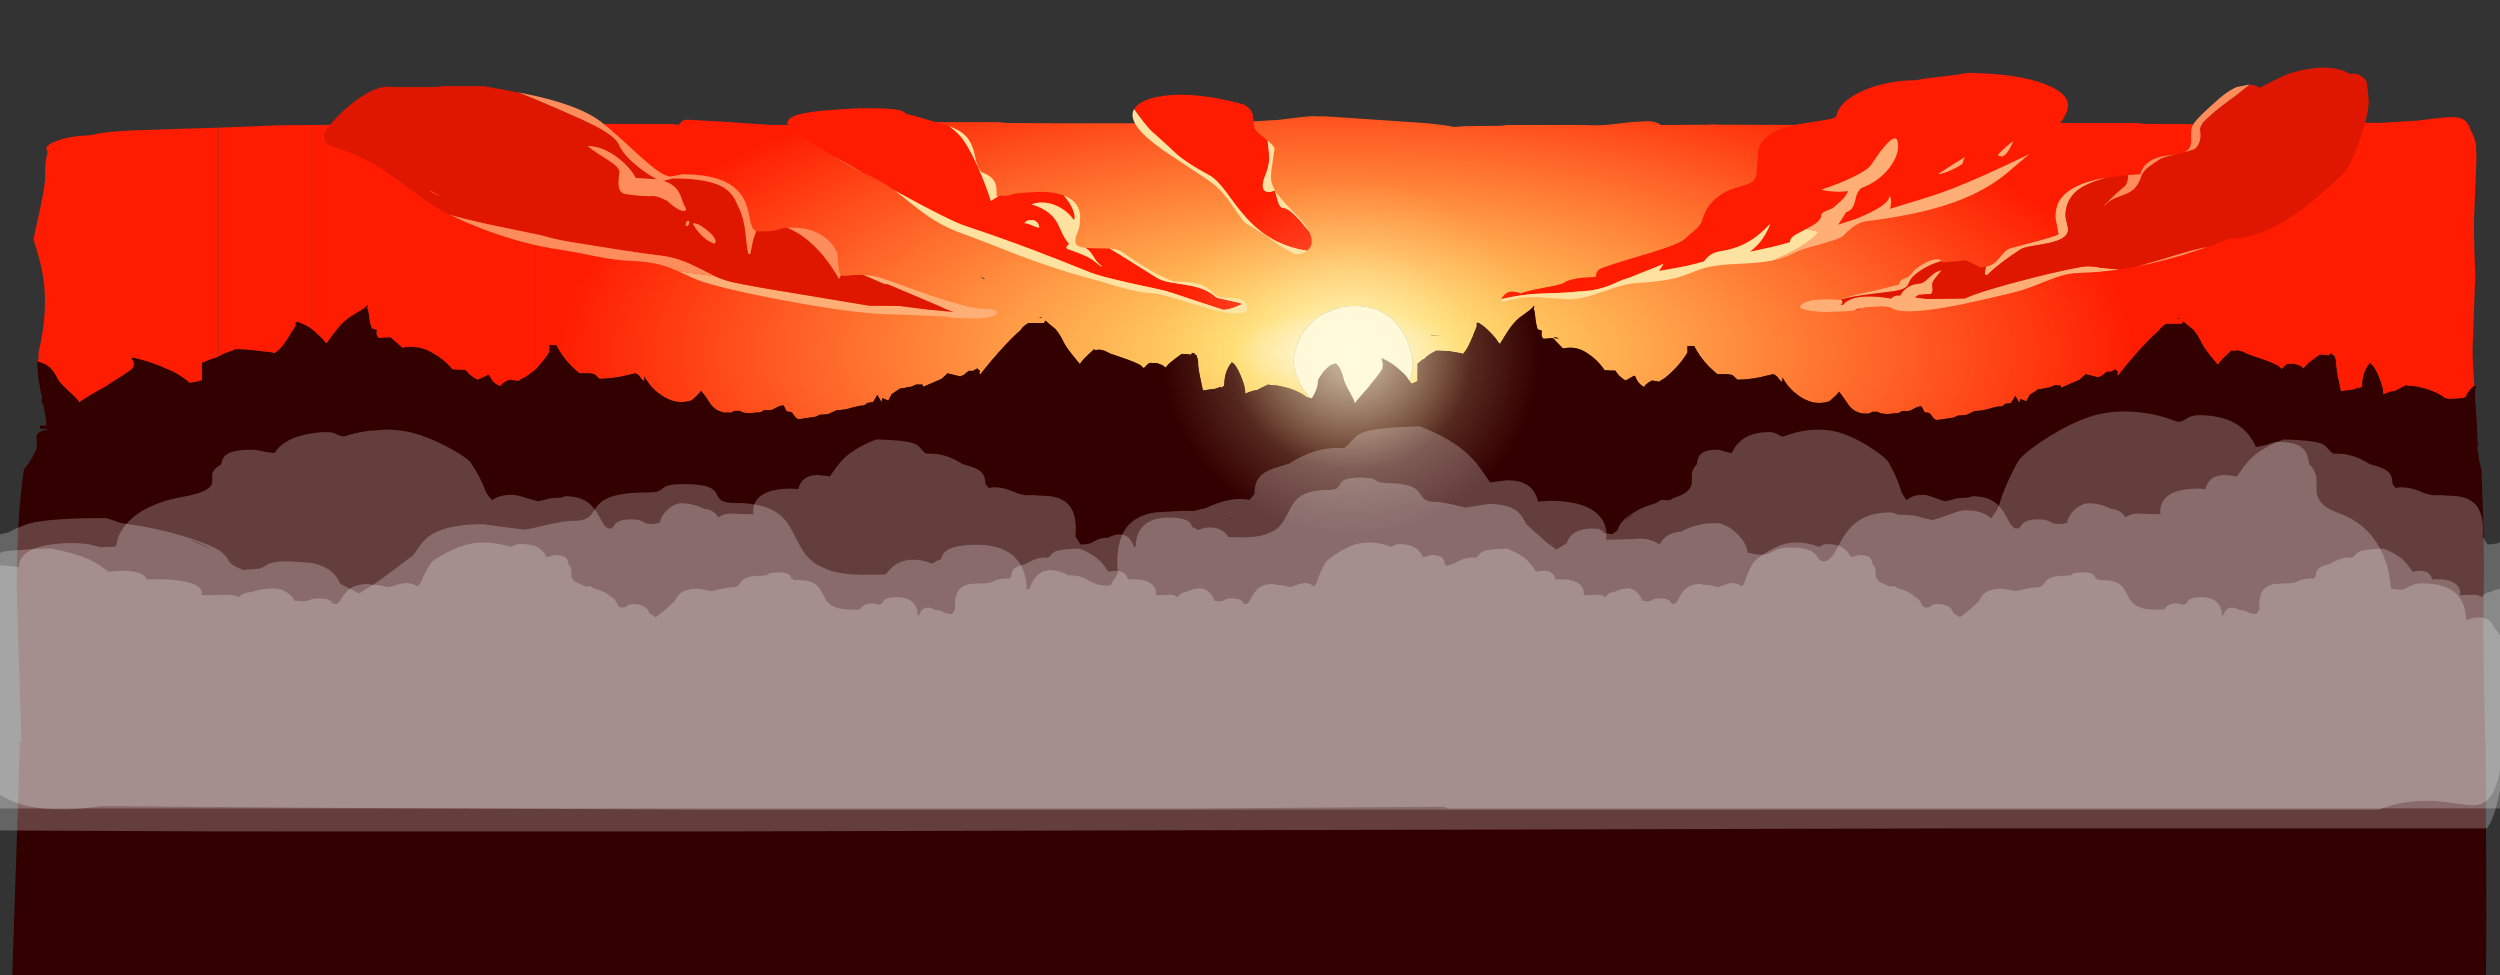 <?xml version="1.0" encoding="UTF-8" standalone="no"?>
<svg xmlns:ffdec="https://www.free-decompiler.com/flash" xmlns:xlink="http://www.w3.org/1999/xlink" ffdec:objectType="frame" height="707.05px" width="1812.1px" xmlns="http://www.w3.org/2000/svg">
  <rect width="100%" height="100%" fill="#333333" stroke="none"/>
  <g transform="matrix(1.0, 0.0, 0.0, 1.0, 54.15, 145.7)">
    <use ffdec:characterId="806" height="707.05" transform="matrix(1.0, 0.0, 0.0, 1.0, -54.15, -145.7)" width="1812.1" xlink:href="#shape0"/>
  </g>
  <defs>
    <g id="shape0" transform="matrix(1.0, 0.0, 0.0, 1.0, 54.15, 145.7)">
      <path d="M334.25 -55.8 L358.9 -55.95 362.65 -56.15 367.2 -55.95 433.3 -55.75 434.45 -55.55 437.15 -55.3 Q438.0 -55.3 438.55 -55.9 L439.5 -57.15 Q440.9 -58.95 443.95 -58.95 L470.55 -57.45 504.55 -55.15 558.1 -55.15 586.7 -56.15 606.9 -57.15 669.85 -57.15 675.55 -56.55 712.35 -56.35 713.2 -56.05 713.2 -56.35 799.1 -56.35 808.65 -55.25 Q811.85 -57.05 820.15 -57.35 827.75 -57.65 844.5 -57.15 L872.45 -58.8 892.25 -61.2 Q897.6 -61.7 901.15 -61.3 L905.15 -61.4 918.3 -60.6 980.8 -56.35 Q992.65 -55.15 999.75 -53.7 L1009.05 -54.3 1033.05 -54.5 1038.8 -55.1 1095.75 -55.1 Q1102.85 -54.55 1112.25 -55.35 L1127.7 -57.15 1140.7 -57.9 Q1146.7 -57.6 1149.75 -55.1 L1183.75 -55.3 1187.5 -55.55 1192.05 -55.3 1258.15 -55.1 1259.3 -54.9 1262.0 -54.7 Q1262.85 -54.7 1263.45 -55.3 L1264.35 -56.55 Q1265.75 -58.35 1268.8 -58.35 L1277.2 -57.85 1295.4 -56.8 1329.4 -54.5 1382.95 -54.5 1411.55 -55.5 1431.75 -56.55 1494.7 -56.55 1500.4 -55.9 1537.2 -55.7 1538.05 -55.45 1538.05 -55.7 1623.9 -55.7 1633.5 -54.6 Q1636.7 -56.4 1645.0 -56.75 1652.6 -57.05 1669.3 -56.55 L1697.3 -58.2 1717.15 -60.55 Q1725.75 -61.4 1729.8 -59.85 1734.55 -58.05 1736.35 -52.1 1739.9 -45.45 1740.6 -40.25 L1740.85 -30.05 1740.15 -13.5 1739.15 11.95 Q1738.9 20.5 1739.4 37.1 L1740.0 53.35 1739.05 80.4 1738.05 107.4 Q1738.05 116.4 1739.3 133.5 L1739.2 134.0 Q1738.1 134.7 1736.2 136.95 L1734.7 138.85 1734.3 139.45 Q1733.35 140.95 1733.35 141.85 L1733.35 142.0 1733.1 142.2 Q1730.65 143.45 1720.85 143.45 1719.75 143.45 1717.55 142.55 1714.95 140.3 1709.65 138.1 1706.0 136.5 1702.45 135.65 L1700.35 135.25 Q1695.85 134.0 1691.95 134.0 L1691.3 134.1 1689.95 133.6 1685.85 135.6 Q1683.15 136.85 1681.8 137.8 L1681.7 137.55 1681.55 137.75 Q1679.9 137.75 1676.25 139.05 L1673.4 140.3 1673.25 139.75 1673.25 139.2 Q1673.25 135.05 1669.95 127.1 1666.45 118.85 1663.65 117.65 L1663.6 117.6 Q1663.35 117.6 1663.3 117.75 1663.1 117.85 1663.05 118.35 L1662.8 118.7 1662.15 119.1 1661.95 119.85 Q1660.25 122.35 1659.35 125.25 1658.3 128.6 1658.1 133.3 L1658.05 134.4 1657.1 135.25 1655.8 136.05 1655.8 135.8 1655.7 135.15 1655.6 135.3 Q1651.95 136.45 1650.15 137.15 L1650.3 136.85 1649.3 137.0 1649.2 136.85 1649.1 137.05 1642.95 137.9 1642.5 137.5 1640.65 128.65 Q1638.8 119.8 1639.15 116.8 1639.0 115.3 1638.45 114.0 L1637.95 112.45 1637.65 112.45 1636.2 111.0 Q1635.2 110.35 1634.45 111.15 L1634.05 112.05 1632.65 111.8 1629.9 111.45 1628.1 111.75 1627.85 111.25 Q1626.95 111.45 1621.6 115.6 1615.9 120.0 1615.85 121.5 L1613.25 119.6 Q1612.4 119.1 1611.65 119.1 1609.9 118.0 1607.75 118.0 L1606.75 118.0 1606.5 118.2 1606.55 118.35 1605.25 117.9 Q1604.8 117.9 1604.35 118.25 L1603.95 117.9 Q1602.8 118.7 1600.0 121.55 L1599.85 121.7 1598.7 121.15 1598.75 121.05 Q1598.75 119.45 1587.0 115.15 L1575.05 111.05 1573.85 110.4 Q1568.6 107.55 1564.95 108.8 L1564.4 108.7 1564.4 108.35 1563.55 108.25 1563.1 108.65 1562.9 108.65 1562.9 108.85 1557.65 113.7 Q1554.55 116.8 1553.5 118.85 L1550.05 114.7 Q1543.4 106.75 1541.55 102.75 1539.45 98.15 1535.8 93.5 L1532.6 90.85 1528.35 87.35 1527.45 89.05 1516.05 89.05 Q1512.35 91.35 1511.05 93.45 L1511.1 93.55 1511.15 93.6 1510.65 94.0 Q1504.4 99.3 1494.75 110.1 1488.65 117.0 1483.1 124.0 L1481.5 126.1 Q1480.6 126.65 1480.65 125.05 L1480.9 123.75 1479.05 122.0 1476.0 123.75 1472.9 123.75 1469.25 126.65 1466.75 127.8 1457.55 125.5 1453.25 129.55 1439.75 135.4 Q1439.9 134.35 1439.45 133.9 L1439.0 133.65 1437.9 133.6 1436.05 133.6 1435.7 133.6 1434.85 133.6 1431.1 135.25 1429.95 135.4 1429.3 135.4 1426.15 136.15 1423.15 136.5 1417.0 140.6 1414.6 145.2 1410.25 143.5 1409.65 146.4 1406.6 141.2 1403.55 146.4 1402.25 146.6 1402.15 146.65 1399.25 147.0 1398.95 147.3 1398.9 147.4 Q1398.8 147.4 1398.75 147.5 L1398.7 147.55 1398.6 147.65 1398.4 147.85 Q1396.85 149.1 1394.7 149.0 L1394.3 148.95 Q1391.15 149.5 1388.7 150.25 1383.2 152.1 1377.15 152.25 L1370.95 155.1 1367.35 155.4 1365.45 155.5 1364.25 155.85 1363.55 156.2 1363.05 156.4 1363.0 156.45 1362.9 156.45 1362.7 156.65 1362.6 156.7 1362.45 156.8 1362.4 156.9 1352.8 158.35 1352.75 158.35 1350.75 158.65 Q1348.8 158.95 1347.55 157.55 L1345.95 155.6 1345.2 154.6 Q1344.9 153.95 1344.4 153.7 L1342.75 153.35 1342.15 153.35 Q1341.45 153.25 1341.0 152.95 1340.3 152.55 1340.1 151.7 L1339.6 150.55 1339.2 149.9 1338.95 149.4 1338.45 148.75 1337.4 148.9 1336.35 149.15 1335.15 149.5 Q1333.4 150.45 1331.6 151.35 L1331.5 151.4 1330.55 151.9 1328.6 152.25 1324.35 152.25 Q1322.3 154.15 1319.4 153.95 L1318.2 153.95 Q1313.75 154.85 1309.6 153.95 1308.6 153.8 1307.75 153.25 L1307.1 152.8 1302.85 152.8 1300.95 153.95 Q1298.4 154.25 1296.0 154.0 L1295.9 154.0 1295.25 153.85 1294.35 153.7 1294.2 153.65 1291.2 152.55 Q1287.45 150.65 1284.85 146.5 L1281.05 141.0 1278.95 138.35 1278.9 138.3 1277.2 140.25 1276.55 141.0 1271.95 145.1 1271.5 145.2 1271.05 145.4 Q1261.45 148.3 1252.1 142.7 L1249.45 141.0 1245.75 138.05 Q1241.0 133.7 1237.75 127.8 1238.5 133.85 1234.5 127.9 1233.8 126.9 1232.75 126.3 L1231.65 125.7 1231.25 125.6 1231.1 125.55 1231.05 125.5 1230.5 125.65 1230.1 125.75 1229.6 125.85 1222.45 127.55 1221.8 127.7 1221.05 127.9 1220.5 127.95 Q1212.95 129.4 1205.25 129.55 L1201.5 126.1 1198.65 125.6 1197.25 125.5 1194.8 125.5 1191.1 125.55 1190.8 125.55 1189.5 124.5 1189.4 124.35 1189.3 124.35 1189.1 124.15 1188.65 123.8 1188.15 123.35 1188.1 123.3 Q1180.5 116.7 1175.6 108.3 L1175.1 107.35 1174.65 106.6 1174.35 105.95 1174.2 105.65 1174.05 105.4 1173.9 105.1 1169.0 105.1 1169.0 109.8 1167.8 111.75 Q1161.75 121.0 1152.45 128.4 L1149.65 130.1 1148.65 131.0 1143.25 130.1 Q1140.85 131.25 1138.9 133.05 L1138.35 133.6 1137.65 134.8 1136.7 134.3 Q1133.15 132.2 1131.45 127.85 L1131.45 127.75 1131.1 127.15 1130.8 126.8 Q1130.65 126.65 1130.3 126.65 L1124.2 130.1 Q1122.2 129.1 1120.65 127.6 L1119.75 126.8 1119.4 126.5 1118.55 125.55 1116.85 123.15 1116.6 123.15 1116.6 122.95 1114.1 122.95 1111.1 122.75 1111.05 122.65 1111.05 122.75 1108.85 122.55 Q1103.7 114.9 1095.7 109.9 1092.8 108.0 1089.7 107.1 1084.5 105.65 1078.75 106.9 L1071.75 99.65 1070.75 99.4 1064.6 99.9 Q1062.65 98.15 1063.35 94.6 L1063.4 94.05 1060.35 92.95 Q1058.95 88.4 1058.5 82.5 1058.35 80.3 1057.6 78.15 L1057.05 78.7 1057.85 77.35 1057.8 75.7 1057.6 76.05 Q1056.35 78.0 1053.2 80.2 L1047.55 84.3 1047.2 84.6 1046.85 84.85 Q1042.7 88.5 1039.2 93.75 L1035.85 99.0 1035.45 99.9 1034.9 100.55 1033.05 103.65 1031.95 102.5 1030.15 99.8 Q1028.25 97.45 1025.75 94.95 1021.25 90.35 1018.45 88.9 L1017.55 88.1 1017.35 88.45 1016.25 88.2 1016.25 91.0 1013.85 96.75 1013.3 98.4 1012.95 98.95 1011.6 102.2 Q1008.2 109.6 1005.8 110.95 1005.55 110.35 1004.95 110.35 L995.8 108.75 986.5 108.45 986.65 108.7 Q981.5 111.0 978.45 114.2 977.35 114.6 975.75 115.95 L973.8 117.6 973.4 117.6 973.4 118.15 973.3 118.4 973.35 118.75 973.3 124.05 973.3 127.2 973.3 127.9 973.35 128.4 973.3 130.4 Q971.65 131.65 968.65 132.35 L967.75 130.6 969.3 123.9 969.95 118.95 Q969.95 114.75 968.3 108.55 965.95 99.85 961.35 93.1 947.85 73.25 920.1 76.55 900.6 80.8 891.2 94.3 888.2 98.6 886.5 103.2 883.55 109.6 883.55 117.25 883.55 119.7 884.9 124.3 886.8 130.9 890.4 136.3 892.85 140.0 895.85 142.85 894.7 142.8 892.7 141.95 890.05 139.7 884.8 137.45 881.15 135.9 877.55 135.05 L875.5 134.6 Q871.0 133.4 867.1 133.4 L866.5 133.45 865.1 133.0 861.05 134.95 Q858.3 136.25 856.95 137.2 L856.85 136.95 856.7 137.1 Q855.05 137.1 851.4 138.45 849.75 139.0 848.55 139.7 L848.4 139.1 848.45 138.55 Q848.45 134.4 845.1 126.45 841.65 118.25 838.8 117.0 L838.75 117.0 Q838.55 117.0 838.45 117.1 838.2 117.25 838.2 117.75 L837.95 118.05 837.3 118.5 837.1 119.2 Q835.4 121.7 834.5 124.65 833.45 127.95 833.25 132.7 L833.2 133.8 832.2 134.6 830.95 135.4 830.95 135.15 830.85 134.55 830.75 134.7 825.3 136.55 825.45 136.2 824.45 136.35 824.35 136.25 824.25 136.4 818.1 137.3 817.65 136.85 815.8 128.0 Q813.95 119.2 814.3 116.15 814.15 114.7 813.55 113.35 L813.1 111.85 812.8 111.8 811.35 110.35 Q810.35 109.7 809.6 110.55 809.35 110.85 809.2 111.45 L807.8 111.2 805.05 110.85 803.25 111.15 803.0 110.6 Q802.1 110.85 796.75 115.0 791.05 119.4 791.0 120.9 L788.4 119.0 Q787.55 118.45 786.8 118.5 785.05 117.4 782.9 117.4 L781.9 117.4 781.65 117.55 781.7 117.75 780.35 117.25 Q779.95 117.25 779.5 117.6 L779.1 117.25 Q777.95 118.05 775.15 120.95 L775.0 121.05 773.85 120.5 773.85 120.45 Q773.85 118.8 762.15 114.55 L750.2 110.45 749.05 109.8 Q743.75 106.9 740.1 108.15 L739.55 108.1 739.55 107.7 738.7 107.6 738.25 108.0 738.1 108.0 738.05 108.2 732.8 113.1 Q729.7 116.2 728.65 118.25 L725.2 114.05 Q718.55 106.15 716.7 102.1 714.6 97.5 710.95 92.85 L707.75 90.25 703.55 86.7 702.6 88.45 691.2 88.45 Q687.45 90.75 686.15 92.8 L686.25 92.95 686.3 92.95 685.8 93.4 Q679.55 98.7 669.9 109.5 663.8 116.35 658.25 123.35 L656.65 125.45 Q655.75 126.0 655.85 124.4 L656.05 123.1 654.15 121.35 651.15 123.1 648.05 123.1 644.4 126.05 641.9 127.15 632.7 124.9 628.4 128.9 614.9 134.75 Q615.05 133.75 614.6 133.3 L614.15 133.05 613.05 133.0 611.2 133.0 610.85 133.0 610.0 133.0 606.25 134.65 605.1 134.75 604.45 134.75 601.3 135.55 598.3 135.9 592.15 140.0 589.75 144.6 585.4 142.9 584.8 145.75 581.75 140.55 578.7 145.75 577.45 145.95 577.25 146.0 574.4 146.35 574.1 146.65 574.05 146.75 573.9 146.85 573.85 146.95 573.75 147.0 573.55 147.2 Q572.0 148.45 569.85 148.4 L569.45 148.35 563.85 149.65 Q558.35 151.5 552.3 151.65 L546.1 154.5 542.5 154.8 540.55 154.85 539.4 155.2 538.7 155.6 538.2 155.75 538.15 155.8 538.1 155.85 537.85 156.0 537.75 156.1 537.55 156.2 537.5 156.3 527.95 157.7 527.9 157.7 525.9 158.05 Q523.95 158.3 522.7 156.95 L521.1 155.0 520.35 153.95 Q520.05 153.35 519.55 153.1 518.8 152.75 517.9 152.75 L517.3 152.75 516.15 152.35 Q515.45 151.9 515.3 151.1 L514.75 149.9 514.35 149.25 514.1 148.8 513.6 148.1 512.55 148.3 511.5 148.5 510.3 148.9 506.75 150.7 506.65 150.75 505.7 151.25 503.75 151.65 499.5 151.65 Q497.45 153.5 494.55 153.35 L493.35 153.35 Q488.95 154.2 484.75 153.35 483.75 153.15 482.9 152.6 L482.25 152.15 478.0 152.15 476.1 153.35 471.15 153.4 471.0 153.4 470.4 153.25 469.75 153.15 469.5 153.1 469.35 153.05 466.35 151.9 Q462.6 150.05 460.0 145.9 458.25 142.95 456.2 140.35 L454.1 137.75 454.05 137.65 451.7 140.35 Q449.6 142.5 447.15 144.5 L446.65 144.6 446.2 144.8 Q436.6 147.65 427.25 142.05 L424.6 140.35 Q422.65 139.0 420.95 137.45 416.1 133.1 412.9 127.15 413.65 133.2 409.6 127.3 408.95 126.3 407.9 125.65 L406.8 125.05 406.4 124.95 406.25 124.9 406.15 124.9 405.65 125.05 405.25 125.1 404.75 125.25 397.55 126.95 396.95 127.1 396.2 127.25 395.65 127.35 Q388.1 128.75 380.4 128.9 L376.7 125.45 373.75 125.0 372.4 124.9 369.95 124.9 366.25 124.9 365.95 124.9 364.65 123.85 364.55 123.75 364.45 123.7 364.25 123.5 363.8 123.15 363.35 122.75 363.25 122.65 Q355.65 116.1 350.75 107.65 L350.25 106.7 349.8 105.95 349.5 105.35 349.35 105.05 349.2 104.8 349.05 104.5 344.15 104.5 344.15 109.15 342.95 111.15 Q339.2 116.85 334.25 121.85 L334.25 -55.8 M1483.2 10.75 L1483.2 10.95 1484.25 12.2 1485.95 13.55 1484.95 12.45 1483.2 10.75 M1525.7 85.15 L1525.15 84.7 1523.9 85.15 1525.7 85.15 M1433.4 39.2 L1434.2 39.6 1434.3 39.25 1433.4 39.2 M609.35 38.95 L609.45 38.65 608.55 38.55 609.35 38.95 M1072.15 98.95 L1073.2 99.55 1076.2 99.55 1073.85 99.0 1071.95 98.75 1072.15 98.95 M990.3 97.35 L983.1 97.15 983.3 97.35 990.3 97.35 M658.35 10.35 L659.4 11.55 Q660.5 12.75 661.1 12.95 L660.1 11.85 658.35 10.15 658.35 10.35 M660.05 56.55 L656.65 54.75 658.5 56.45 660.05 56.55 M699.1 84.55 L700.85 84.55 700.3 84.05 Q699.7 84.25 699.1 84.55" fill="url(#gradient0)" fill-rule="evenodd" stroke="none"/>
      <path d="M1739.2 134.0 L1740.15 134.1 1740.3 133.95 Q1740.5 133.95 1740.5 134.55 1740.5 135.6 1739.8 137.6 L1739.9 137.75 1739.9 144.2 1740.05 145.1 1740.15 145.75 Q1741.55 165.05 1741.7 175.75 L1742.8 176.8 Q1742.55 176.85 1742.3 177.05 L1741.7 177.1 1741.7 177.55 1741.6 180.25 Q1742.35 181.9 1742.35 183.75 1742.35 186.0 1743.1 189.35 L1744.45 194.65 1744.7 199.7 Q1746.8 249.2 1746.15 285.85 1745.6 316.8 1746.65 365.0 L1747.2 391.9 1747.55 391.9 1747.85 456.55 1748.05 521.25 1747.8 561.35 -45.25 561.35 -42.25 471.25 Q-40.75 428.05 -39.95 398.65 L-39.9 391.9 -38.65 391.9 -38.65 391.25 -38.95 379.2 -40.4 335.9 Q-42.0 286.35 -42.0 280.45 -42.0 235.0 -37.9 202.4 L-36.85 194.65 -33.4 190.0 Q-31.15 186.7 -29.15 182.85 L-27.85 180.1 Q-27.15 178.6 -27.5 175.9 L-27.85 171.65 Q-27.75 166.95 -20.4 165.9 L-19.7 165.45 -19.7 165.3 -24.55 165.0 -24.9 165.3 Q-25.35 165.4 -25.35 164.1 -25.35 162.9 -24.75 162.85 L-22.85 162.8 -20.15 162.7 -20.15 162.25 -21.15 162.0 -21.15 161.2 -20.35 161.15 Q-21.35 154.8 -22.65 147.9 L-22.7 147.7 -24.15 145.55 Q-23.7 144.05 -23.7 141.75 L-23.7 141.55 Q-23.7 140.5 -24.3 139.6 L-26.2 129.95 -26.2 129.85 -26.8 123.35 -27.2 117.05 -26.85 116.25 Q-20.9 117.65 -17.55 121.05 -14.95 123.65 -12.3 128.8 L-11.05 130.85 Q-9.1 133.3 -3.85 138.15 3.0 144.35 3.0 145.45 L2.85 146.1 Q4.7 144.65 7.6 142.95 10.6 140.95 20.65 135.3 L23.85 133.6 Q23.95 133.3 24.2 133.05 L32.55 127.8 Q41.35 122.2 41.35 121.5 L41.35 121.45 41.65 121.5 41.75 121.35 41.9 121.4 Q43.4 118.65 42.4 116.05 L41.85 115.4 41.5 115.15 Q41.45 115.05 41.65 115.05 L41.35 114.2 Q41.35 113.6 41.65 113.55 L42.4 113.45 49.5 115.3 Q58.85 117.95 66.15 121.4 71.25 123.2 76.6 126.65 81.15 129.5 83.05 131.7 89.0 131.05 92.2 129.75 L92.3 127.75 92.25 127.25 92.15 126.6 92.2 123.45 92.3 118.15 92.2 117.75 92.4 117.5 92.4 117.0 93.15 117.0 Q94.35 116.3 96.95 115.3 100.15 114.0 102.3 113.55 L104.3 112.6 Q108.65 110.05 115.2 108.1 L114.95 107.8 Q117.55 106.8 129.05 108.1 L143.0 109.7 Q143.85 109.7 144.25 110.35 147.9 109.0 153.05 101.6 L155.1 98.35 155.6 97.75 156.45 96.15 160.1 90.4 160.1 87.6 161.8 87.8 162.05 87.45 163.45 88.3 Q166.4 89.3 170.65 91.85 L173.75 94.3 179.05 99.2 Q181.0 101.2 181.2 101.9 L182.5 103.05 184.75 99.95 185.4 99.25 185.9 98.35 189.95 93.1 Q194.1 87.85 199.15 84.25 L199.55 83.95 Q201.6 82.6 206.8 79.55 210.6 77.4 212.05 75.45 L212.3 75.1 212.4 76.7 211.4 78.1 212.05 77.5 Q212.95 79.65 213.2 81.9 213.7 87.8 215.4 92.3 L219.05 93.45 219.0 94.0 Q218.15 97.5 220.55 99.25 L227.9 98.75 229.1 99.0 237.55 106.25 Q244.45 105.0 250.7 106.5 254.4 107.35 257.9 109.25 267.6 114.3 273.75 121.95 L276.4 122.1 276.4 122.05 276.45 122.1 280.05 122.35 283.05 122.3 283.05 122.5 283.35 122.55 285.45 124.9 286.45 125.9 286.9 126.15 288.0 127.0 Q289.8 128.45 292.25 129.5 L299.6 126.05 300.2 126.15 300.55 126.5 300.95 127.15 301.0 127.2 Q303.0 131.6 307.25 133.65 L308.45 134.15 309.25 133.0 309.95 132.4 Q312.25 130.6 315.15 129.5 L321.7 130.35 322.9 129.5 Q324.4 128.5 326.25 127.75 330.5 124.95 334.25 121.85 339.2 116.85 342.95 111.15 L344.15 109.15 344.15 104.5 349.05 104.5 349.2 104.8 349.35 105.05 349.5 105.35 349.8 105.95 350.25 106.7 350.75 107.65 Q355.65 116.1 363.25 122.65 L363.35 122.75 363.8 123.15 364.25 123.5 364.45 123.7 364.55 123.75 364.65 123.85 365.95 124.9 366.25 124.9 369.95 124.9 372.4 124.9 373.75 125.0 376.7 125.45 380.4 128.9 Q388.1 128.75 395.65 127.35 L396.2 127.25 396.95 127.1 397.55 126.95 404.75 125.25 405.25 125.1 405.65 125.05 406.15 124.9 406.25 124.9 406.4 124.95 406.8 125.05 407.9 125.65 Q408.95 126.3 409.6 127.3 413.65 133.2 412.9 127.15 416.1 133.1 420.95 137.45 422.65 139.0 424.6 140.35 L427.25 142.05 Q436.6 147.65 446.2 144.8 L446.65 144.6 447.15 144.5 Q449.6 142.5 451.7 140.35 L454.05 137.65 454.1 137.75 456.2 140.35 Q458.25 142.95 460.0 145.9 462.6 150.05 466.35 151.9 L469.35 153.05 469.5 153.1 469.75 153.15 469.8 153.15 470.4 153.25 471.0 153.4 471.15 153.4 476.1 153.35 478.0 152.15 482.25 152.15 482.9 152.6 Q483.75 153.15 484.75 153.35 488.95 154.2 493.35 153.35 L494.55 153.35 Q497.45 153.5 499.5 151.65 L503.75 151.65 505.7 151.25 506.65 150.75 506.75 150.7 510.3 148.9 511.5 148.5 512.55 148.3 513.6 148.1 514.1 148.8 514.35 149.25 514.75 149.9 515.3 151.1 Q515.45 151.9 516.15 152.35 L517.3 152.75 517.9 152.75 Q518.8 152.75 519.55 153.1 520.05 153.35 520.35 153.95 L521.1 155.0 522.7 156.95 Q523.95 158.3 525.9 158.05 L527.9 157.7 527.95 157.7 537.5 156.3 537.55 156.2 537.75 156.1 537.85 156.0 538.1 155.85 538.15 155.8 538.2 155.75 538.7 155.6 539.4 155.2 540.55 154.85 542.5 154.8 546.1 154.5 552.3 151.65 Q558.35 151.5 563.85 149.65 L569.45 148.35 569.85 148.4 Q572.0 148.45 573.55 147.2 L573.75 147.0 573.85 146.95 573.9 146.85 574.05 146.75 574.1 146.65 574.4 146.35 577.25 146.0 577.45 145.95 578.7 145.75 581.75 140.55 584.8 145.75 585.4 142.9 589.75 144.6 592.15 140.0 598.3 135.9 601.3 135.55 604.45 134.75 605.1 134.75 606.25 134.65 610.0 133.0 610.85 133.0 611.2 133.0 613.05 133.0 614.15 133.05 614.6 133.3 Q615.05 133.75 614.9 134.75 L628.4 128.9 632.7 124.9 641.9 127.15 644.4 126.05 648.05 123.1 651.15 123.1 654.15 121.35 656.05 123.1 655.85 124.4 Q655.75 126.0 656.65 125.45 L658.25 123.35 Q663.8 116.35 669.9 109.5 679.55 98.7 685.8 93.4 L686.3 92.95 686.25 92.95 686.15 92.8 Q687.45 90.75 691.2 88.45 L702.6 88.45 703.55 86.7 707.75 90.25 710.95 92.85 Q714.6 97.5 716.7 102.1 718.55 106.15 725.2 114.05 L728.65 118.25 Q729.7 116.2 732.8 113.1 L738.05 108.2 738.1 108.0 738.25 108.0 738.7 107.6 739.55 107.7 739.55 108.1 740.1 108.15 Q743.75 106.9 749.05 109.8 L750.2 110.45 762.15 114.55 Q773.85 118.8 773.85 120.45 L773.85 120.5 775.0 121.05 775.15 120.95 Q777.95 118.05 779.1 117.25 L779.5 117.6 Q779.95 117.25 780.35 117.25 L781.7 117.75 781.65 117.55 781.9 117.4 782.9 117.4 Q785.05 117.4 786.8 118.5 787.55 118.45 788.4 119.0 L791.0 120.9 Q791.05 119.4 796.75 115.0 802.1 110.85 803.0 110.6 L803.25 111.15 805.05 110.85 807.8 111.2 809.2 111.45 Q809.35 110.85 809.6 110.55 810.35 109.7 811.35 110.35 L812.8 111.8 813.1 111.85 813.55 113.35 Q814.15 114.7 814.3 116.15 813.95 119.2 815.8 128.0 L817.65 136.85 818.1 137.3 824.25 136.4 824.35 136.25 824.45 136.35 825.45 136.2 825.3 136.55 830.75 134.7 830.85 134.55 830.95 135.15 830.95 135.4 832.2 134.6 833.2 133.8 833.25 132.7 Q833.45 127.95 834.5 124.65 835.4 121.7 837.1 119.2 L837.3 118.5 837.95 118.05 838.2 117.75 Q838.2 117.25 838.45 117.1 838.55 117.0 838.75 117.0 L838.8 117.0 Q841.65 118.25 845.1 126.45 848.45 134.4 848.45 138.55 L848.4 139.1 848.55 139.7 Q849.75 139.0 851.4 138.45 855.05 137.1 856.7 137.1 L856.85 136.95 856.95 137.2 Q858.3 136.25 861.05 134.95 L865.1 133.0 866.5 133.45 867.1 133.4 Q871.0 133.4 875.5 134.6 L877.55 135.05 Q881.15 135.9 884.8 137.45 890.05 139.7 892.7 141.95 894.7 142.8 895.85 142.85 L895.95 142.85 896.0 142.85 896.8 142.85 896.8 142.8 898.55 139.7 Q901.1 134.85 901.1 130.35 901.1 129.55 902.65 127.15 904.3 124.5 906.4 122.3 910.6 117.8 913.55 118.05 L913.5 117.35 915.0 118.5 915.55 118.9 915.5 119.0 Q916.6 120.15 917.35 121.7 L918.3 123.95 Q919.15 126.15 920.0 129.4 L920.65 131.45 Q921.6 133.9 924.35 138.75 927.8 144.95 927.8 146.1 L927.75 146.7 930.15 143.55 936.85 135.95 938.45 134.2 938.65 133.65 942.9 128.4 Q947.35 122.85 947.35 122.15 L947.35 122.05 947.45 122.15 947.6 121.95 947.65 122.05 Q948.4 119.3 947.9 116.7 L947.65 116.0 947.45 115.8 947.5 115.65 947.35 114.8 Q947.35 114.2 947.5 114.2 L947.9 114.05 Q954.95 117.25 960.0 122.0 L960.1 122.05 960.15 122.1 960.2 122.2 960.3 122.2 963.45 125.05 963.95 125.55 965.4 127.25 967.75 130.6 968.65 132.35 Q971.65 131.65 973.3 130.4 L973.35 128.4 973.3 127.9 973.3 127.2 973.3 124.05 973.35 118.75 973.3 118.4 973.4 118.15 973.4 117.6 973.8 117.6 975.75 115.95 Q977.35 114.6 978.45 114.2 981.5 111.0 986.65 108.7 L986.5 108.45 995.8 108.75 1004.95 110.35 Q1005.55 110.35 1005.8 110.95 1008.2 109.6 1011.6 102.2 L1012.95 98.95 1013.3 98.4 1013.85 96.75 1016.25 91.0 1016.25 88.2 1017.35 88.45 1017.55 88.1 1018.45 88.9 Q1021.25 90.35 1025.75 94.95 1028.25 97.45 1030.15 99.8 L1031.95 102.5 1033.05 103.65 1034.9 100.55 1035.45 99.9 1035.85 99.0 1039.2 93.75 Q1042.7 88.5 1046.85 84.85 L1047.2 84.6 1047.55 84.3 1053.2 80.2 Q1056.35 78.0 1057.6 76.05 L1057.8 75.7 1057.85 77.35 1057.05 78.7 1057.6 78.15 Q1058.35 80.3 1058.5 82.5 1058.95 88.4 1060.35 92.95 L1063.4 94.05 1063.35 94.6 Q1062.65 98.15 1064.6 99.9 L1070.75 99.4 1071.75 99.65 1078.75 106.9 Q1084.5 105.65 1089.7 107.1 1092.8 108.0 1095.7 109.9 1103.7 114.9 1108.85 122.55 L1111.05 122.75 1111.05 122.65 1111.1 122.75 1114.1 122.95 1116.6 122.95 1116.6 123.15 1116.85 123.15 1118.55 125.55 1119.4 126.5 1119.75 126.8 1120.65 127.6 Q1122.2 129.1 1124.2 130.1 L1130.3 126.65 Q1130.65 126.65 1130.8 126.8 L1131.1 127.15 1131.45 127.75 1131.45 127.85 Q1133.15 132.2 1136.7 134.3 L1137.65 134.8 1138.35 133.6 1138.9 133.05 Q1140.85 131.25 1143.25 130.1 L1148.65 131.0 1149.65 130.1 1152.45 128.4 Q1161.75 121.0 1167.8 111.75 L1169.0 109.8 1169.0 105.1 1173.9 105.1 1174.05 105.4 1174.2 105.65 1174.35 105.95 1174.65 106.6 1175.1 107.35 1175.6 108.3 Q1180.5 116.7 1188.1 123.3 L1188.15 123.35 1188.65 123.8 1189.1 124.15 1189.3 124.35 1189.4 124.35 1189.5 124.5 1190.8 125.55 1191.1 125.55 1194.8 125.5 1197.25 125.5 1198.65 125.6 1201.5 126.1 1205.25 129.55 Q1212.95 129.4 1220.5 127.95 L1221.05 127.9 1221.8 127.7 1222.45 127.55 1229.6 125.85 1230.1 125.75 1230.5 125.65 1231.05 125.5 1231.1 125.55 1231.25 125.6 1231.65 125.7 1232.75 126.3 Q1233.8 126.9 1234.5 127.9 1238.5 133.85 1237.75 127.8 1241.0 133.7 1245.75 138.05 L1249.45 141.0 1252.1 142.7 Q1261.45 148.3 1271.05 145.4 L1271.5 145.2 1271.95 145.1 1276.55 141.0 1277.2 140.25 1278.9 138.3 1278.95 138.35 1281.05 141.0 1284.85 146.5 Q1287.45 150.65 1291.2 152.55 L1294.2 153.65 1294.35 153.7 1294.65 153.8 1295.25 153.85 1295.9 154.0 1296.0 154.0 Q1298.4 154.25 1300.95 153.95 L1302.85 152.8 1307.1 152.8 1307.75 153.25 Q1308.6 153.8 1309.6 153.95 1313.75 154.85 1318.2 153.95 L1319.4 153.95 Q1322.3 154.15 1324.35 152.25 L1328.6 152.25 1330.55 151.9 1331.5 151.4 1331.6 151.35 Q1333.4 150.45 1335.15 149.5 L1336.35 149.15 1337.4 148.9 1338.45 148.75 1338.95 149.4 1339.2 149.9 1339.6 150.55 1340.1 151.7 Q1340.3 152.55 1341.0 152.95 1341.45 153.25 1342.15 153.35 L1342.75 153.35 1344.4 153.7 Q1344.9 153.95 1345.2 154.6 L1345.95 155.6 1347.55 157.55 Q1348.8 158.95 1350.75 158.65 L1352.75 158.35 1352.8 158.35 1362.4 156.9 1362.45 156.8 1362.6 156.7 1362.7 156.65 1362.9 156.45 1363.0 156.45 1363.05 156.4 1363.55 156.2 1364.25 155.85 1365.45 155.5 1367.35 155.4 1370.95 155.1 1377.15 152.25 Q1383.2 152.1 1388.7 150.25 1391.15 149.5 1394.3 148.95 L1394.7 149.0 Q1396.85 149.1 1398.4 147.85 L1398.6 147.65 1398.7 147.55 1398.75 147.5 Q1398.8 147.4 1398.9 147.4 L1398.95 147.3 1399.25 147.0 1402.15 146.65 1402.25 146.6 1403.55 146.4 1406.6 141.2 1409.65 146.4 1410.25 143.5 1414.6 145.2 1417.0 140.6 1423.15 136.5 1426.15 136.15 1429.3 135.4 1429.95 135.4 1431.1 135.25 1434.85 133.6 1435.7 133.6 1436.05 133.6 1437.9 133.6 1439.0 133.65 1439.45 133.9 Q1439.9 134.35 1439.75 135.4 L1453.25 129.55 1457.55 125.5 1466.75 127.8 1469.25 126.65 1472.9 123.75 1476.0 123.75 1479.05 122.0 1480.9 123.75 1480.65 125.05 Q1480.6 126.65 1481.5 126.1 L1483.1 124.0 Q1488.65 117.0 1494.75 110.1 1504.4 99.3 1510.65 94.0 L1511.15 93.6 1511.1 93.55 1511.05 93.45 Q1512.35 91.35 1516.05 89.05 L1527.45 89.05 1528.35 87.35 1532.6 90.85 1535.8 93.5 Q1539.45 98.15 1541.55 102.75 1543.4 106.75 1550.05 114.7 L1553.5 118.85 Q1554.55 116.8 1557.65 113.7 L1562.9 108.85 1562.9 108.65 1563.1 108.65 1563.55 108.25 1564.4 108.35 1564.4 108.7 1564.95 108.8 Q1568.6 107.55 1573.85 110.4 L1575.05 111.05 1587.0 115.15 Q1598.75 119.45 1598.75 121.05 L1598.7 121.15 1599.85 121.7 1600.0 121.55 Q1602.8 118.7 1603.95 117.9 L1604.35 118.25 Q1604.8 117.9 1605.25 117.9 L1606.55 118.35 1606.5 118.2 1606.75 118.0 1607.75 118.0 Q1609.9 118.0 1611.65 119.1 1612.4 119.1 1613.25 119.6 L1615.85 121.5 Q1615.9 120.0 1621.6 115.6 1626.95 111.45 1627.85 111.25 L1628.1 111.75 1629.9 111.45 1632.65 111.8 1634.05 112.05 1634.45 111.15 Q1635.2 110.35 1636.2 111.0 L1637.65 112.45 1637.95 112.45 1638.45 114.0 Q1639.0 115.3 1639.15 116.8 1638.8 119.8 1640.65 128.65 L1642.5 137.5 1642.95 137.9 1649.1 137.05 1649.2 136.85 1649.3 137.0 1650.3 136.85 1650.15 137.15 Q1651.95 136.45 1655.6 135.3 L1655.7 135.15 1655.8 135.8 1655.8 136.05 1657.1 135.25 1658.05 134.4 1658.1 133.3 Q1658.3 128.6 1659.35 125.25 1660.25 122.35 1661.95 119.85 L1662.15 119.1 1662.8 118.7 1663.05 118.35 Q1663.1 117.85 1663.3 117.75 1663.35 117.6 1663.6 117.6 L1663.65 117.65 Q1666.45 118.85 1669.95 127.1 1673.25 135.05 1673.25 139.2 L1673.25 139.75 1673.4 140.3 1676.25 139.05 Q1679.9 137.75 1681.55 137.75 L1681.7 137.55 1681.8 137.8 Q1683.15 136.85 1685.85 135.6 L1689.95 133.6 1691.3 134.1 1691.95 134.0 Q1695.85 134.0 1700.35 135.25 L1702.45 135.65 Q1706.0 136.5 1709.65 138.1 1714.95 140.3 1717.55 142.55 1719.75 143.45 1720.85 143.45 1730.65 143.45 1733.1 142.2 L1733.35 142.0 1733.35 141.85 Q1733.35 140.95 1734.3 139.45 L1734.7 138.85 1736.2 136.95 Q1738.1 134.7 1739.2 134.0 M1525.7 85.15 L1523.9 85.15 1525.15 84.7 1525.7 85.15 M455.25 166.4 L455.45 166.45 455.55 166.4 455.25 166.4 M178.9 121.6 L178.65 122.0 178.65 122.1 178.9 121.6 M1280.4 167.0 L1280.1 167.0 1280.35 167.05 1280.4 167.0 M990.3 97.35 L983.3 97.35 983.1 97.15 990.3 97.35 M1072.15 98.95 L1071.95 98.75 1073.85 99.0 1076.2 99.55 1073.2 99.55 1072.15 98.95 M1029.8 122.6 L1029.85 122.75 1030.0 122.2 1029.8 122.6 M699.1 84.55 Q699.7 84.25 700.3 84.05 L700.85 84.55 699.1 84.55" fill="#330000" fill-rule="evenodd" stroke="none"/>
      <path d="M-26.85 116.25 Q-25.65 112.85 -26.35 110.45 L-24.75 103.05 Q-21.55 88.05 -21.55 72.65 -21.55 57.65 -25.7 41.85 -27.45 35.35 -29.15 30.15 L-29.9 27.95 -29.15 24.35 -26.0 10.0 Q-22.1 -8.15 -21.55 -14.65 L-21.35 -25.0 Q-20.9 -31.0 -19.5 -35.8 -22.85 -39.1 -15.8 -42.45 -9.35 -45.45 1.7 -47.0 L13.0 -47.9 16.0 -48.75 Q22.6 -50.15 39.85 -51.05 L49.5 -51.45 86.7 -52.65 104.3 -53.15 104.3 112.6 102.3 113.55 Q100.15 114.0 96.95 115.3 94.35 116.3 93.15 117.0 L92.4 117.0 92.4 117.5 92.2 117.75 92.3 118.15 92.2 123.45 92.15 126.6 92.25 127.25 92.3 127.75 92.2 129.75 Q89.0 131.05 83.05 131.7 81.15 129.5 76.6 126.65 71.25 123.2 66.15 121.4 58.85 117.95 49.5 115.3 L42.4 113.45 41.65 113.55 Q41.35 113.6 41.35 114.2 L41.65 115.05 Q41.45 115.05 41.5 115.15 L41.85 115.4 42.4 116.05 Q43.4 118.65 41.9 121.4 L41.75 121.35 41.65 121.5 41.35 121.45 41.35 121.5 Q41.35 122.2 32.55 127.8 L24.2 133.05 Q23.95 133.3 23.85 133.6 L20.65 135.3 Q10.6 140.95 7.6 142.95 4.7 144.65 2.85 146.1 L3.0 145.45 Q3.0 144.35 -3.85 138.15 -9.1 133.3 -11.05 130.85 L-12.3 128.8 Q-14.95 123.65 -17.55 121.05 -20.9 117.65 -26.85 116.25" fill="url(#gradient1)" fill-rule="evenodd" stroke="none"/>
      <path d="M104.3 -53.15 L149.2 -54.95 170.65 -55.05 170.65 91.85 Q166.4 89.3 163.45 88.3 L162.05 87.45 161.8 87.8 160.1 87.6 160.1 90.4 156.45 96.15 155.6 97.75 155.1 98.35 153.05 101.6 Q147.9 109.0 144.25 110.35 143.85 109.7 143.0 109.7 L129.05 108.1 Q117.55 106.8 114.95 107.8 L115.2 108.1 Q108.65 110.05 104.3 112.6 L104.3 -53.15" fill="url(#gradient2)" fill-rule="evenodd" stroke="none"/>
      <path d="M170.65 -55.05 L182.5 -55.15 189.45 -55.75 258.0 -55.75 Q266.55 -55.15 277.85 -56.0 L296.45 -57.8 312.1 -58.55 Q319.3 -58.2 323.0 -55.75 L334.25 -55.8 334.25 121.85 Q330.5 124.95 326.25 127.75 324.4 128.5 322.9 129.5 L321.7 130.35 315.15 129.5 Q312.25 130.6 309.95 132.4 L309.25 133.0 308.45 134.15 307.25 133.65 Q303.0 131.6 301.0 127.2 L300.95 127.15 300.55 126.5 300.2 126.15 299.6 126.05 292.25 129.5 Q289.8 128.45 288.0 127.0 L286.9 126.15 286.45 125.9 285.45 124.9 283.35 122.55 283.05 122.5 283.05 122.3 280.05 122.35 276.45 122.1 276.4 122.05 276.4 122.1 273.75 121.95 Q267.6 114.3 257.9 109.25 254.4 107.35 250.7 106.5 244.45 105.0 237.55 106.25 L229.1 99.0 227.9 98.75 220.55 99.25 Q218.15 97.5 219.0 94.0 L219.05 93.45 215.4 92.3 Q213.7 87.8 213.2 81.9 212.95 79.65 212.05 77.5 L211.4 78.1 212.4 76.7 212.3 75.1 212.05 75.45 Q210.6 77.4 206.8 79.55 201.6 82.6 199.55 83.95 L199.15 84.25 Q194.1 87.85 189.95 93.1 L185.9 98.35 185.4 99.25 184.75 99.95 182.5 103.05 181.2 101.9 Q181.0 101.2 179.05 99.2 L173.75 94.3 170.65 91.85 170.65 -55.05" fill="url(#gradient3)" fill-rule="evenodd" stroke="none"/>
      <path d="M895.85 142.85 Q892.85 140.0 890.4 136.3 886.8 130.9 884.9 124.3 883.55 119.7 883.55 117.25 883.55 109.6 886.5 103.2 888.2 98.6 891.2 94.3 900.6 80.8 920.1 76.55 947.85 73.25 961.35 93.1 965.95 99.85 968.3 108.55 969.95 114.75 969.95 118.95 L969.3 123.9 967.75 130.6 965.4 127.25 963.95 125.55 963.45 125.05 960.3 122.2 960.2 122.2 960.15 122.1 960.1 122.05 960.0 122.0 Q954.95 117.25 947.9 114.05 L947.5 114.2 Q947.35 114.2 947.35 114.8 L947.5 115.65 947.45 115.8 947.65 116.0 947.9 116.7 Q948.4 119.3 947.65 122.05 L947.6 121.95 947.45 122.15 947.35 122.05 947.35 122.15 Q947.35 122.85 942.9 128.4 L938.65 133.65 938.45 134.2 936.85 135.95 930.15 143.55 927.75 146.7 927.8 146.1 Q927.8 144.95 924.35 138.75 921.6 133.9 920.65 131.45 L920.0 129.4 Q919.15 126.15 918.3 123.95 L917.35 121.7 Q916.6 120.15 915.5 119.0 L915.55 118.9 915.0 118.5 913.5 117.35 913.55 118.05 Q910.6 117.8 906.4 122.3 904.3 124.5 902.65 127.15 901.1 129.55 901.1 130.35 901.1 134.85 898.55 139.7 L896.8 142.8 896.8 142.85 896.0 142.85 895.95 142.85 895.85 142.85" fill="#fffff0" fill-rule="evenodd" stroke="none"/>
      <path d="M1034.35 71.1 Q1034.6 69.4 1036.65 67.65 1039.1 65.6 1041.75 65.6 L1046.25 66.2 1047.95 67.0 Q1051.85 65.4 1061.9 63.45 L1072.65 61.35 Q1077.9 60.2 1079.15 59.4 1083.6 56.45 1093.0 55.55 L1099.1 55.2 1102.1 54.95 Q1102.65 54.6 1102.85 53.7 L1103.1 52.1 Q1103.7 49.8 1107.2 48.5 1113.0 46.3 1123.6 43.1 L1141.95 37.6 Q1163.75 30.95 1167.15 27.35 L1170.15 24.65 1173.7 21.75 Q1178.15 17.95 1179.3 15.05 1180.5 11.35 1181.45 9.0 1183.15 4.8 1185.9 1.8 1191.0 -4.0 1197.65 -7.15 1201.1 -8.8 1208.45 -10.85 1214.15 -12.5 1216.2 -14.25 1219.25 -16.75 1219.25 -22.2 L1220.1 -33.7 Q1220.1 -42.65 1228.8 -48.35 1235.6 -52.7 1248.1 -55.4 L1267.6 -58.55 Q1276.6 -59.95 1276.85 -61.5 1278.55 -70.2 1290.25 -76.9 1300.3 -82.75 1314.9 -85.65 1325.6 -87.75 1334.2 -87.5 L1341.45 -88.8 1357.55 -90.7 Q1367.05 -91.75 1371.75 -92.9 1408.7 -92.35 1428.5 -84.6 1436.8 -81.4 1441.05 -77.25 1444.9 -73.45 1444.9 -69.55 1444.9 -60.5 1428.95 -44.95 L1416.25 -33.55 1416.55 -33.85 1398.9 -25.5 Q1369.65 -11.8 1352.65 -5.9 1340.9 -1.8 1315.65 5.7 1316.6 3.25 1316.6 0.25 1316.6 -2.85 1315.1 -3.65 1316.15 2.05 1296.0 10.95 L1291.55 12.85 1288.5 13.85 1288.35 13.9 1282.7 15.7 1280.85 16.3 1279.65 16.7 1278.15 17.2 1281.15 12.65 1283.9 8.15 Q1285.5 7.55 1286.6 6.8 1289.3 4.95 1290.35 0.4 L1291.25 -3.4 Q1291.9 -5.65 1293.0 -7.25 L1294.9 -9.4 1296.95 -10.2 Q1304.55 -13.25 1310.45 -18.75 1315.8 -23.65 1318.85 -29.5 1321.7 -35.0 1321.7 -39.6 1321.7 -49.6 1314.25 -42.2 1309.5 -37.5 1302.15 -26.25 1299.65 -22.45 1288.8 -17.25 1279.15 -12.55 1266.25 -8.3 1267.5 -7.65 1272.3 -7.1 L1278.55 -6.7 1285.55 -7.15 1284.1 -4.65 Q1282.8 -2.4 1280.25 0.0 L1275.7 3.95 Q1275.0 4.55 1274.45 5.1 L1274.4 5.1 1268.55 7.65 Q1266.05 9.0 1266.05 10.0 1266.05 13.0 1262.45 15.9 1260.15 17.7 1254.9 20.35 L1254.65 20.5 1246.8 24.75 Q1243.3 27.15 1243.3 29.45 L1243.3 29.85 1240.75 30.6 Q1231.45 33.25 1219.4 35.7 L1214.15 36.75 Q1218.15 33.8 1221.45 29.9 1226.25 24.05 1229.0 16.45 L1224.15 21.3 Q1220.5 24.7 1216.9 27.2 1206.45 34.45 1192.85 36.4 1187.05 37.25 1183.55 40.85 L1180.75 43.9 1174.8 45.5 Q1169.9 46.85 1161.35 48.4 L1148.3 50.75 1149.15 49.4 1151.65 45.5 1145.6 48.15 1135.55 52.05 1127.7 55.3 1127.65 55.3 Q1122.1 56.9 1118.7 58.55 1109.65 63.05 1099.3 64.85 L1079.85 66.45 1058.5 67.3 Q1045.8 68.3 1034.35 71.1 M1405.15 -43.15 Q1403.75 -42.7 1399.5 -38.95 1395.5 -35.35 1394.1 -33.5 1394.3 -32.9 1394.75 -32.65 L1396.85 -32.3 Q1399.05 -32.3 1401.85 -36.8 1403.3 -39.25 1405.15 -43.15 M1369.35 -30.35 L1370.3 -31.85 Q1369.2 -31.45 1361.25 -26.4 L1350.75 -19.6 Q1353.85 -19.45 1361.25 -22.9 1368.8 -26.4 1368.8 -28.25 1368.8 -29.5 1369.35 -30.35 M550.5 -32.15 L550.45 -32.15 550.35 -32.25 541.25 -37.75 Q516.55 -53.0 516.55 -55.75 516.55 -58.15 518.3 -59.7 520.4 -61.6 525.65 -62.95 537.1 -65.85 569.7 -67.3 584.45 -67.3 591.55 -66.75 597.8 -66.2 600.4 -65.0 L603.15 -62.95 605.75 -62.45 Q609.0 -61.75 616.2 -59.5 L627.95 -56.05 633.75 -54.25 Q640.85 -49.05 644.3 -43.95 649.7 -36.05 655.5 -22.7 660.5 -11.35 664.05 -0.05 L669.75 -3.7 676.85 -3.9 Q678.35 -4.8 682.9 -5.6 L698.95 -6.7 Q709.9 -6.7 716.9 -4.0 720.3 -0.25 722.45 3.95 724.85 8.7 724.85 12.05 L724.35 14.0 723.75 13.15 Q720.9 9.1 716.3 6.0 711.2 2.6 705.7 1.55 699.35 0.3 693.4 2.35 701.3 4.8 706.1 8.6 709.9 11.6 712.4 16.05 L716.05 23.85 Q718.2 28.35 720.85 30.95 718.9 32.8 718.9 33.4 L719.15 34.6 Q730.75 38.6 735.55 41.25 738.35 42.85 744.0 47.5 L744.45 47.1 Q741.95 45.45 739.95 42.6 L736.85 37.85 Q735.05 35.45 732.6 34.0 L739.15 34.25 750.25 34.5 757.7 38.95 784.2 55.55 Q787.55 57.65 793.5 58.85 L804.7 60.65 Q811.85 61.75 816.4 63.4 822.75 65.65 827.15 69.65 827.85 70.3 836.35 72.05 845.0 73.85 845.65 74.25 L846.1 74.75 842.55 76.3 Q836.55 78.9 832.55 78.9 L812.9 72.45 Q793.05 65.7 790.15 65.0 L763.75 59.2 Q742.4 54.35 736.4 51.9 712.7 42.3 694.6 35.45 670.0 26.2 644.95 17.85 634.65 14.5 594.1 -7.75 L593.05 -8.5 Q584.2 -14.75 574.6 -18.95 572.85 -19.7 570.75 -20.75 L570.65 -20.85 550.5 -32.15 M726.05 31.55 L726.15 31.7 726.0 31.7 726.05 31.55 M767.85 -66.55 Q769.25 -68.9 772.3 -70.9 778.0 -74.6 788.2 -76.1 812.1 -79.55 846.9 -70.15 853.15 -67.25 854.1 -61.5 L854.35 -57.0 Q854.45 -54.45 855.0 -53.2 855.95 -51.2 858.5 -48.85 L863.4 -44.8 864.6 -43.8 865.35 -37.6 Q866.05 -31.25 865.6 -28.05 864.95 -23.55 862.85 -18.3 861.15 -13.95 861.15 -11.1 861.15 -9.65 861.6 -8.7 862.6 -6.5 865.6 -6.5 866.75 -6.5 867.95 -7.0 L869.9 -7.5 872.05 0.0 Q873.6 5.0 875.8 5.0 880.05 5.0 889.0 15.15 L894.8 22.3 Q896.65 26.1 896.65 29.55 896.65 32.95 893.65 35.65 L893.25 36.05 Q881.65 34.3 871.95 29.6 859.9 23.8 849.65 12.65 845.9 8.6 841.65 3.05 L835.0 -6.05 Q827.6 -15.95 822.65 -18.55 806.6 -27.15 798.85 -33.9 L791.95 -40.35 782.9 -48.6 Q780.05 -50.55 775.0 -57.05 L767.85 -66.55 M869.95 -7.85 L871.7 -5.1 872.15 -4.45 Q870.5 -6.3 869.95 -7.85 M699.15 18.9 Q698.45 14.65 694.45 13.75 L691.1 14.0 Q689.35 14.6 688.3 16.05 690.7 16.15 693.7 17.55 697.0 19.1 698.95 19.3 L699.15 18.9" fill="#ff1c00" fill-rule="evenodd" stroke="none"/>
      <path d="M1416.25 -33.55 L1414.95 -32.5 1402.4 -21.8 Q1386.45 -7.85 1362.5 0.8 1336.85 10.05 1298.3 14.65 1293.55 15.25 1288.1 19.45 1285.5 21.45 1281.55 25.55 1280.7 26.35 1276.5 27.85 L1270.5 29.8 Q1263.8 31.9 1258.6 33.2 1252.75 34.7 1247.55 37.0 1242.4 39.55 1239.45 40.65 1235.55 42.15 1230.6 43.15 L1240.6 38.6 Q1258.8 29.6 1263.9 22.3 L1254.9 20.35 Q1260.15 17.7 1262.45 15.9 1266.05 13.0 1266.05 10.0 1266.05 9.0 1268.55 7.65 L1274.4 5.1 1274.45 5.1 Q1275.0 4.55 1275.7 3.95 L1280.25 0.0 Q1282.8 -2.4 1284.1 -4.65 L1285.55 -7.15 1278.55 -6.7 1272.3 -7.1 Q1267.5 -7.65 1266.25 -8.3 1279.15 -12.55 1288.8 -17.25 1299.65 -22.45 1302.15 -26.25 1309.5 -37.5 1314.25 -42.2 1321.7 -49.6 1321.7 -39.6 1321.7 -35.0 1318.85 -29.5 1315.8 -23.65 1310.45 -18.75 1304.55 -13.25 1296.95 -10.2 L1294.9 -9.4 1293.0 -7.25 Q1291.9 -5.65 1291.25 -3.4 L1290.35 0.4 Q1289.3 4.95 1286.6 6.8 1285.5 7.55 1283.9 8.15 L1281.15 12.65 1278.15 17.2 1279.65 16.7 1280.85 16.3 1282.7 15.7 1288.35 13.9 1288.5 13.85 1291.55 12.85 1296.0 10.95 Q1316.15 2.05 1315.1 -3.65 1316.6 -2.85 1316.6 0.25 1316.6 3.25 1315.65 5.7 1340.9 -1.8 1352.65 -5.9 1369.65 -11.8 1398.9 -25.5 L1416.55 -33.85 1416.25 -33.55 M1369.35 -30.35 Q1368.8 -29.5 1368.8 -28.25 1368.8 -26.4 1361.25 -22.9 1353.85 -19.45 1350.75 -19.6 L1361.25 -26.4 Q1369.2 -31.45 1370.3 -31.85 L1369.35 -30.35 M1405.15 -43.15 Q1403.3 -39.25 1401.85 -36.8 1399.05 -32.3 1396.85 -32.3 L1394.75 -32.65 Q1394.3 -32.9 1394.1 -33.5 1395.5 -35.35 1399.5 -38.95 1403.75 -42.7 1405.15 -43.15 M1473.9 -17.15 L1471.4 -16.5 Q1458.3 -12.85 1451.85 -7.85 1443.0 -0.85 1443.0 10.85 1443.0 11.85 1443.95 15.65 1444.9 19.5 1444.9 20.5 1444.9 24.55 1440.4 27.15 1436.9 29.25 1430.0 30.65 L1418.45 32.7 Q1412.35 33.8 1410.45 35.0 1403.35 39.6 1397.15 44.3 1390.15 49.7 1386.25 53.7 L1384.75 53.5 Q1384.55 53.45 1384.55 52.1 1384.55 50.1 1385.4 47.7 L1385.65 47.65 1389.35 46.3 1389.45 46.25 Q1391.95 44.9 1394.45 42.05 L1398.4 37.4 Q1400.75 34.95 1403.45 34.2 L1422.75 29.05 Q1437.9 24.95 1437.9 24.05 L1436.85 17.85 Q1435.75 12.65 1435.75 11.65 1435.75 6.4 1437.25 2.55 1439.4 -2.9 1444.9 -6.95 1454.3 -14.0 1473.9 -17.15 M1353.35 43.5 L1350.85 44.25 Q1341.15 47.3 1333.6 53.7 1331.45 55.55 1330.3 57.7 L1328.75 60.85 Q1327.8 62.4 1325.85 63.35 1323.5 64.55 1318.5 65.4 L1301.4 67.5 Q1286.55 69.4 1280.05 71.45 L1280.9 72.15 Q1281.35 72.6 1281.35 73.85 1281.35 74.65 1279.6 75.35 L1281.95 75.1 Q1285.95 70.05 1297.1 69.3 1305.65 68.75 1316.6 70.7 L1317.45 69.85 Q1319.3 68.45 1322.35 68.45 L1323.25 68.5 Q1324.0 66.95 1325.3 65.45 1329.45 60.6 1336.5 59.95 1338.8 59.75 1340.95 58.3 L1344.65 55.1 Q1347.0 52.85 1348.45 51.95 1350.75 50.5 1353.3 50.3 1347.35 57.1 1346.65 59.05 1346.15 60.6 1346.7 63.9 1346.7 66.75 1345.2 67.4 L1341.5 67.6 1336.7 68.05 Q1335.2 68.6 1333.95 69.8 L1342.75 71.05 1369.95 70.65 Q1382.0 65.1 1417.75 56.0 1432.3 52.25 1443.9 49.8 1455.85 47.3 1458.95 47.3 1463.75 47.3 1468.55 48.4 L1481.45 49.5 1482.5 49.5 Q1467.35 51.75 1452.95 52.1 1446.95 52.25 1440.85 53.9 1436.45 55.05 1429.85 57.7 L1417.9 62.4 Q1410.45 65.15 1403.25 66.8 L1389.25 70.15 1369.65 74.5 Q1354.0 77.75 1342.75 79.05 L1341.75 79.15 1334.9 79.75 1330.3 79.95 1330.15 79.95 1329.7 79.95 Q1321.15 79.95 1317.9 78.1 1316.05 77.1 1315.3 76.85 L1309.9 76.3 1298.05 76.95 1295.65 77.6 1292.15 78.25 Q1291.05 78.65 1290.25 79.2 L1286.05 79.85 1267.4 80.5 1258.95 79.65 Q1251.65 78.5 1250.5 76.9 L1250.55 76.8 1250.95 76.0 Q1253.65 72.1 1264.6 71.45 1270.8 71.05 1277.4 71.65 L1278.2 71.7 Q1285.75 69.2 1293.85 67.35 L1306.25 64.6 1322.25 60.6 Q1323.0 58.25 1324.1 57.3 1324.75 56.7 1326.3 56.2 1328.05 55.65 1329.05 54.95 1330.9 53.7 1332.65 51.1 1333.95 49.4 1338.85 46.3 1345.35 42.25 1350.1 42.25 1352.3 42.25 1353.3 43.45 L1353.35 43.5 M571.9 53.6 L572.2 53.65 574.2 53.8 574.4 53.8 576.0 54.0 580.05 54.6 580.2 54.65 580.75 54.75 Q584.6 55.5 616.0 67.0 648.1 78.1 658.95 78.1 665.05 78.1 667.05 79.15 L667.6 79.45 668.0 79.95 668.0 80.0 668.1 80.1 668.1 80.15 668.15 80.2 668.25 80.65 668.3 80.7 668.3 80.9 668.35 80.95 668.35 81.0 668.35 81.1 668.35 81.2 Q668.35 82.85 663.25 84.0 657.95 85.15 649.65 85.15 L636.7 84.7 630.15 83.65 593.5 82.15 Q570.45 82.15 523.9 73.85 483.7 66.7 460.5 60.15 453.8 58.3 446.6 55.15 L444.35 54.05 444.0 53.9 443.9 53.85 443.7 53.75 438.1 51.2 437.45 50.9 444.15 51.85 464.0 54.45 464.05 54.45 464.35 54.6 464.45 54.65 Q470.55 57.35 476.1 58.65 L476.55 58.75 Q488.85 61.55 521.4 66.8 L575.85 75.9 597.75 76.1 618.75 78.75 637.0 80.4 Q631.5 78.6 629.65 77.5 L609.1 68.7 Q588.8 60.05 588.8 60.15 L588.85 60.45 587.95 60.4 Q587.0 60.4 575.7 55.35 L571.5 53.6 571.9 53.6" fill="#ffaf75" fill-rule="evenodd" stroke="none"/>
      <path d="M1385.4 47.7 Q1384.55 50.1 1384.55 52.1 1384.55 53.45 1384.75 53.5 L1386.25 53.7 Q1390.15 49.7 1397.15 44.3 1403.35 39.6 1410.45 35.0 1412.35 33.8 1418.45 32.7 L1430.0 30.65 Q1436.9 29.25 1440.4 27.15 1444.9 24.55 1444.9 20.5 1444.9 19.5 1443.95 15.65 1443.0 11.85 1443.0 10.85 1443.0 -0.85 1451.85 -7.85 1458.3 -12.85 1471.4 -16.5 L1473.9 -17.15 1488.5 -18.85 1488.4 -17.3 Q1488.0 -12.45 1485.95 -10.7 1479.65 -5.55 1476.0 -1.7 1472.85 1.7 1470.85 3.2 L1471.5 3.2 Q1474.4 0.0 1478.7 -2.0 L1486.1 -4.85 Q1490.4 -6.5 1492.8 -8.9 1496.05 -12.05 1497.85 -17.75 1499.0 -21.45 1503.35 -24.75 1505.85 -26.7 1511.65 -30.45 1513.3 -31.65 1522.7 -33.85 1527.55 -34.5 1529.1 -35.3 L1529.35 -35.45 Q1536.55 -37.25 1537.6 -38.5 1539.95 -41.25 1540.6 -44.8 1541.1 -47.65 1540.55 -51.2 1540.1 -54.25 1544.25 -58.55 L1550.8 -64.5 1557.55 -69.85 1567.1 -76.9 1576.45 -84.4 1579.75 -83.9 Q1582.0 -83.3 1583.8 -82.1 L1585.3 -82.9 Q1601.65 -91.45 1606.7 -92.9 1632.55 -100.3 1647.35 -93.15 L1649.35 -92.1 1651.4 -92.3 Q1654.2 -92.35 1656.8 -90.9 1659.65 -89.35 1661.3 -86.45 L1662.3 -78.15 1662.8 -71.95 Q1662.8 -67.7 1660.85 -59.6 1658.9 -51.75 1655.9 -43.2 1648.65 -22.9 1642.85 -18.2 L1630.4 -7.15 Q1620.15 1.9 1611.6 8.05 1584.7 27.35 1562.05 27.35 L1552.3 31.0 1546.0 33.3 Q1540.9 34.2 1534.2 35.95 1528.2 37.55 1514.75 41.7 L1496.15 47.1 1495.9 47.2 1482.5 49.5 1481.45 49.5 1468.55 48.4 Q1463.75 47.3 1458.95 47.3 1455.85 47.3 1443.9 49.8 1432.3 52.25 1417.75 56.0 1382.0 65.1 1369.95 70.65 L1342.75 71.05 1333.95 69.8 Q1335.2 68.6 1336.7 68.05 L1341.5 67.6 1345.2 67.4 Q1346.7 66.75 1346.7 63.9 1346.15 60.6 1346.65 59.05 1347.35 57.1 1353.3 50.3 1350.75 50.5 1348.45 51.95 1347.0 52.85 1344.65 55.1 L1340.95 58.3 Q1338.8 59.75 1336.5 59.95 1329.45 60.6 1325.3 65.45 1324.0 66.95 1323.25 68.5 L1322.35 68.45 Q1319.3 68.45 1317.45 69.85 L1316.6 70.7 Q1305.65 68.75 1297.1 69.3 1285.95 70.05 1281.95 75.1 L1279.6 75.35 Q1281.35 74.65 1281.35 73.85 1281.35 72.6 1280.9 72.15 L1280.05 71.45 Q1286.55 69.4 1301.4 67.5 L1318.5 65.4 Q1323.5 64.55 1325.85 63.35 1327.8 62.4 1328.75 60.85 L1330.3 57.7 Q1331.45 55.55 1333.6 53.7 1341.15 47.3 1350.85 44.25 L1353.35 43.5 1353.9 44.65 1361.75 43.85 1369.65 43.05 Q1371.6 43.05 1376.3 45.55 L1381.35 48.1 1385.4 47.7 M271.9 9.95 L271.9 9.9 Q260.95 4.4 252.8 -1.45 L235.8 -14.0 Q225.25 -21.7 219.05 -25.4 209.95 -30.85 201.15 -34.45 L189.3 -38.65 Q184.35 -40.35 182.75 -41.85 L182.35 -42.3 Q181.35 -43.55 181.0 -45.45 L180.8 -47.9 Q180.8 -50.1 185.9 -56.2 191.3 -62.7 198.6 -68.8 207.1 -75.95 214.75 -79.6 223.85 -83.95 230.3 -82.6 L260.9 -82.6 266.0 -83.0 266.0 -83.25 296.65 -83.25 313.3 -80.25 321.85 -78.65 321.9 -78.65 Q329.2 -75.8 348.95 -67.3 370.6 -57.95 378.05 -54.0 391.95 -46.65 394.4 -40.95 398.2 -32.15 411.35 -22.5 415.9 -19.15 420.4 -16.6 L421.9 -15.75 406.55 -16.75 Q405.3 -19.65 402.15 -23.35 398.7 -27.4 394.35 -30.85 383.1 -39.65 371.7 -39.95 374.5 -37.5 379.15 -34.45 L386.65 -29.65 Q390.65 -27.05 392.5 -25.2 394.85 -22.9 394.85 -20.9 L394.45 -17.7 Q394.05 -14.75 394.15 -12.6 394.4 -5.75 399.1 -5.1 408.9 -3.55 415.85 -3.55 L419.6 -3.6 422.05 -3.25 425.7 -1.85 429.3 -0.25 Q431.95 2.3 434.9 4.35 439.0 7.2 441.2 7.2 442.6 7.2 442.85 6.75 L443.1 5.4 Q441.75 3.7 440.1 -1.25 438.45 -6.2 436.35 -8.65 433.15 -12.6 426.9 -14.55 L426.75 -14.6 429.7 -15.35 Q433.3 -16.35 434.4 -16.35 461.2 -16.35 471.75 -8.85 475.85 -5.95 478.5 -1.3 L482.35 7.0 Q485.05 13.15 486.2 23.05 L487.05 30.95 Q487.6 35.45 488.25 38.4 L489.75 38.2 490.8 32.6 Q491.65 28.3 492.65 25.3 L494.0 21.8 495.9 22.1 Q506.05 22.1 510.05 20.7 512.25 19.95 513.35 19.75 L516.45 19.4 Q528.4 24.1 539.4 36.0 545.05 42.15 549.95 49.75 552.45 53.55 553.95 56.35 L555.4 53.65 Q556.1 54.2 557.4 54.3 L565.35 53.65 Q568.5 53.4 571.9 53.6 L571.5 53.6 575.7 55.35 Q587.0 60.4 587.95 60.4 L588.85 60.45 588.8 60.15 Q588.8 60.05 609.1 68.7 L629.65 77.5 Q631.5 78.6 637.0 80.4 L618.75 78.75 597.75 76.1 575.85 75.9 521.4 66.8 Q488.85 61.55 476.55 58.75 L476.1 58.65 Q470.55 57.35 464.45 54.65 L464.35 54.6 464.05 54.45 464.0 54.45 452.55 48.7 Q445.45 45.1 440.25 43.25 432.95 40.6 425.25 39.6 401.65 36.75 356.6 29.15 348.7 27.8 338.0 24.8 L299.25 16.75 Q279.1 12.25 272.15 10.0 L271.9 9.95 M265.05 -3.45 L257.25 -7.7 Q259.65 -5.65 265.05 -3.45 M442.9 16.9 Q442.9 18.15 443.1 18.25 L443.3 18.1 444.15 18.1 444.95 17.25 Q445.4 16.6 445.4 15.35 445.4 14.1 445.2 14.15 L445.0 14.45 Q442.9 14.45 442.9 16.9 M464.6 28.85 Q463.45 24.95 457.05 20.15 450.65 15.3 448.0 16.45 451.5 22.4 455.6 26.05 459.25 29.3 463.7 30.95 L464.15 30.35 464.6 28.85" fill="#df1600" fill-rule="evenodd" stroke="none"/>
      <path d="M1495.9 47.2 L1496.15 47.1 1514.75 41.7 Q1528.2 37.55 1534.2 35.95 1540.9 34.2 1546.0 33.3 L1545.85 33.35 1528.2 39.15 Q1511.65 44.05 1495.9 47.2 M1576.45 -84.4 L1567.1 -76.9 1557.55 -69.85 1550.8 -64.5 1544.25 -58.55 Q1540.1 -54.25 1540.55 -51.2 1541.1 -47.65 1540.6 -44.8 1539.95 -41.25 1537.6 -38.5 1536.55 -37.25 1529.35 -35.45 1532.0 -36.85 1533.15 -39.1 1534.05 -40.9 1534.15 -43.8 L1534.05 -48.9 Q1534.1 -52.0 1534.85 -54.05 1535.95 -57.1 1542.55 -63.45 1546.15 -66.95 1552.7 -72.75 1556.5 -76.2 1560.0 -78.65 L1560.3 -78.85 1561.6 -79.65 1561.8 -79.8 1562.7 -80.35 1565.15 -81.7 1565.3 -81.75 1566.3 -82.25 1566.7 -82.45 1566.9 -82.5 1566.95 -82.55 Q1567.0 -82.55 1567.05 -82.6 L1576.1 -84.4 1576.45 -84.4 M1522.7 -33.85 Q1513.3 -31.65 1511.65 -30.45 1505.85 -26.7 1503.35 -24.75 1499.0 -21.45 1497.85 -17.75 1496.05 -12.05 1492.8 -8.9 1490.4 -6.5 1486.1 -4.85 L1478.7 -2.0 Q1474.4 0.0 1471.5 3.2 L1470.85 3.2 Q1472.85 1.7 1476.0 -1.7 1479.65 -5.55 1485.95 -10.7 1488.0 -12.45 1488.4 -17.3 L1488.5 -18.85 1488.6 -18.85 1497.2 -19.4 Q1499.8 -29.3 1512.55 -32.3 L1522.25 -33.8 1522.7 -33.85 M321.85 -78.65 L321.8 -78.7 322.1 -78.6 333.0 -76.35 334.2 -76.1 334.6 -76.0 335.85 -75.7 336.55 -75.55 Q367.55 -68.2 381.45 -57.45 387.35 -52.9 396.0 -45.05 L410.15 -32.1 Q417.9 -25.15 422.6 -21.9 428.6 -17.75 432.15 -17.75 L436.25 -18.55 440.3 -19.4 Q461.8 -19.4 473.5 -12.9 482.5 -7.9 486.3 1.35 487.55 4.5 488.55 8.95 L489.95 15.65 Q490.75 18.85 491.9 20.35 L492.2 20.65 Q492.95 21.45 494.0 21.8 L492.65 25.3 Q491.65 28.3 490.8 32.6 L489.75 38.2 488.25 38.4 Q487.6 35.45 487.05 30.95 L486.2 23.05 Q485.05 13.15 482.35 7.0 L478.5 -1.3 Q475.85 -5.95 471.75 -8.85 461.2 -16.35 434.4 -16.35 433.3 -16.35 429.7 -15.35 L426.75 -14.6 426.9 -14.55 Q433.15 -12.6 436.35 -8.65 438.45 -6.2 440.1 -1.25 441.75 3.7 443.1 5.4 L442.85 6.75 Q442.6 7.2 441.2 7.2 439.0 7.2 434.9 4.35 431.95 2.3 429.3 -0.25 L425.7 -1.85 422.05 -3.25 419.6 -3.6 415.85 -3.55 Q408.9 -3.55 399.1 -5.1 394.4 -5.75 394.15 -12.6 394.05 -14.75 394.45 -17.7 L394.85 -20.9 Q394.85 -22.9 392.5 -25.2 390.65 -27.05 386.65 -29.65 L379.15 -34.45 Q374.5 -37.5 371.7 -39.95 383.1 -39.65 394.35 -30.85 398.7 -27.4 402.15 -23.35 405.3 -19.65 406.55 -16.75 L421.9 -15.75 420.4 -16.6 Q415.9 -19.15 411.35 -22.5 398.2 -32.15 394.4 -40.95 391.95 -46.65 378.05 -54.0 370.6 -57.95 348.95 -67.3 329.2 -75.8 321.9 -78.65 L321.85 -78.65 M516.45 19.4 L518.85 19.3 519.8 19.3 520.05 19.3 520.35 19.3 Q536.15 19.3 545.95 28.25 549.2 31.2 551.25 34.8 552.85 37.45 552.9 38.65 553.5 48.75 554.15 51.2 554.6 52.85 555.35 53.55 L555.4 53.65 553.95 56.35 Q552.45 53.55 549.95 49.75 545.05 42.15 539.4 36.0 528.4 24.1 516.45 19.4 M437.45 50.9 L435.1 49.9 Q428.45 47.05 422.1 45.65 414.05 43.8 403.8 43.45 392.3 43.05 377.65 40.1 L365.25 37.6 351.45 35.2 Q326.05 31.6 297.6 21.0 283.25 15.65 271.9 9.95 L272.15 10.0 Q279.1 12.25 299.25 16.75 L338.0 24.8 Q348.7 27.8 356.6 29.15 401.65 36.75 425.25 39.6 432.95 40.6 440.25 43.25 445.45 45.1 452.55 48.7 L464.0 54.45 444.15 51.85 437.45 50.9 M265.05 -3.45 Q259.65 -5.65 257.25 -7.7 L265.05 -3.45 M464.6 28.85 L464.15 30.35 463.7 30.95 Q459.25 29.3 455.6 26.05 451.5 22.4 448.0 16.45 450.65 15.3 457.05 20.15 463.45 24.95 464.6 28.85 M442.9 16.9 Q442.9 14.45 445.0 14.45 L445.2 14.15 Q445.4 14.1 445.4 15.35 445.4 16.6 444.95 17.25 L444.15 18.1 443.3 18.1 443.1 18.25 Q442.9 18.15 442.9 16.9" fill="#ff8d5b" fill-rule="evenodd" stroke="none"/>
      <path d="M1230.6 43.15 L1227.95 43.6 Q1219.8 44.95 1206.7 45.5 1192.35 46.05 1183.7 48.0 1178.7 49.1 1171.6 52.05 1164.55 54.95 1158.55 56.3 1148.8 58.45 1132.75 59.4 1127.25 59.65 1120.3 61.6 1116.6 62.6 1107.85 65.65 1099.9 68.4 1095.45 69.55 1088.55 71.25 1083.0 71.25 L1071.5 70.45 1060.05 69.65 1050.9 69.85 Q1047.25 70.3 1042.0 71.45 L1035.8 72.85 1034.8 72.85 1034.65 72.8 1034.5 72.75 1034.5 72.7 1034.45 72.6 Q1034.3 72.35 1034.3 71.8 L1034.3 71.7 1034.3 71.55 1034.35 71.1 Q1045.8 68.3 1058.5 67.3 L1079.85 66.45 1099.3 64.85 Q1109.65 63.05 1118.7 58.55 1122.1 56.9 1127.65 55.3 L1127.7 55.3 1135.55 52.05 1145.6 48.15 1151.65 45.5 1149.15 49.4 1148.3 50.75 1161.35 48.4 Q1169.9 46.85 1174.8 45.5 L1180.75 43.9 1183.55 40.85 Q1187.05 37.25 1192.85 36.4 1206.45 34.45 1216.9 27.2 1220.5 24.7 1224.15 21.3 L1229.0 16.45 Q1226.25 24.05 1221.45 29.9 1218.15 33.8 1214.15 36.75 L1219.4 35.7 Q1231.45 33.25 1240.75 30.6 L1243.3 29.85 1243.3 29.45 Q1243.3 27.15 1246.8 24.75 L1254.65 20.5 1254.9 20.35 1263.9 22.3 Q1258.8 29.6 1240.6 38.6 L1230.6 43.15 M633.75 -54.25 Q641.1 -51.6 645.2 -47.8 648.7 -44.5 650.9 -38.75 651.55 -37.0 652.2 -34.1 L653.3 -29.15 Q654.75 -23.2 657.5 -20.8 665.2 -18.1 667.3 -12.85 668.1 -10.85 668.2 -8.2 L668.15 -3.65 669.75 -3.7 664.05 -0.05 Q660.5 -11.35 655.5 -22.7 649.7 -36.05 644.3 -43.95 640.85 -49.05 633.75 -54.25 M716.9 -4.0 Q723.1 -1.65 726.2 2.8 728.25 5.8 728.7 9.55 728.9 11.45 728.7 13.05 728.7 18.5 727.0 22.55 L725.8 25.55 Q725.3 27.3 725.3 29.35 725.3 30.65 726.05 31.55 L726.0 31.7 726.15 31.7 726.25 31.85 726.4 31.95 Q727.35 32.9 729.15 33.4 L729.45 33.5 732.6 34.0 Q735.05 35.45 736.85 37.85 L739.95 42.6 Q741.95 45.45 744.45 47.1 L744.0 47.5 Q738.35 42.85 735.55 41.25 730.75 38.6 719.15 34.6 L718.9 33.4 Q718.9 32.8 720.85 30.95 718.2 28.35 716.05 23.85 L712.4 16.05 Q709.9 11.6 706.1 8.6 701.3 4.8 693.4 2.35 699.35 0.3 705.7 1.55 711.2 2.6 716.3 6.0 720.9 9.1 723.75 13.15 L724.35 14.0 724.85 12.05 Q724.85 8.7 722.45 3.95 720.3 -0.25 716.9 -4.0 M750.25 34.5 L750.45 34.55 Q756.55 35.05 759.35 37.0 766.7 42.3 772.55 46.0 L784.4 52.95 Q788.65 55.25 796.5 58.35 808.25 58.4 814.8 60.2 819.5 61.55 822.6 64.3 L824.85 66.5 827.35 68.4 Q830.55 70.25 836.7 70.25 844.55 70.25 847.75 72.65 L849.05 74.05 Q849.8 75.15 849.9 76.6 L849.9 76.7 849.9 76.8 849.9 76.9 849.9 78.9 849.9 78.95 Q849.75 79.85 849.05 80.3 847.45 81.35 839.7 81.35 835.1 81.35 826.4 79.15 L809.55 74.25 793.0 69.3 Q784.55 67.0 780.6 66.8 772.05 66.45 758.0 62.5 741.85 57.65 733.8 55.55 712.45 50.0 682.1 38.5 652.8 26.9 644.75 24.1 633.0 20.05 623.3 14.1 616.55 10.0 607.65 2.85 598.05 -4.85 594.1 -7.75 634.65 14.5 644.95 17.85 670.0 26.2 694.6 35.45 712.7 42.3 736.4 51.9 742.4 54.35 763.75 59.2 L790.15 65.0 Q793.05 65.7 812.9 72.45 L832.55 78.9 Q836.55 78.9 842.55 76.3 L846.1 74.75 845.65 74.25 Q845.0 73.85 836.35 72.05 827.85 70.3 827.15 69.65 822.75 65.65 816.4 63.4 811.85 61.75 804.7 60.65 L793.5 58.85 Q787.55 57.65 784.2 55.55 L757.7 38.95 750.25 34.5 M570.65 -20.85 L569.7 -21.3 Q562.35 -25.05 550.5 -32.1 L550.5 -32.15 570.65 -20.85 M767.85 -66.55 L775.0 -57.05 Q780.05 -50.55 782.9 -48.6 L791.95 -40.35 798.85 -33.9 Q806.6 -27.15 822.65 -18.55 827.6 -15.95 835.0 -6.05 L841.65 3.05 Q845.9 8.6 849.65 12.65 859.9 23.8 871.95 29.6 881.65 34.3 893.25 36.05 890.0 38.65 885.15 38.65 884.3 38.65 876.75 34.15 869.05 29.55 866.7 27.55 863.25 24.6 855.5 20.2 848.45 16.3 847.3 14.85 L842.85 8.7 837.85 1.55 Q831.3 -7.6 826.05 -11.75 821.05 -15.7 809.1 -23.4 L789.6 -36.35 Q778.9 -43.9 773.45 -49.65 766.75 -56.8 766.75 -62.5 766.75 -64.65 767.85 -66.55 M894.8 22.3 L889.0 15.15 Q880.05 5.0 875.8 5.0 873.6 5.0 872.05 0.0 L869.9 -7.5 867.95 -7.0 Q866.75 -6.5 865.6 -6.5 862.6 -6.5 861.6 -8.7 861.15 -9.65 861.15 -11.1 861.15 -13.95 862.85 -18.3 864.95 -23.55 865.6 -28.05 866.05 -31.25 865.35 -37.6 L864.6 -43.8 864.6 -43.85 865.1 -43.45 867.5 -41.25 867.6 -41.2 867.7 -41.1 867.75 -41.0 Q869.65 -39.0 869.65 -37.4 L868.4 -29.1 Q867.1 -21.1 867.1 -17.15 867.1 -12.75 869.95 -7.85 870.5 -6.3 872.15 -4.45 L872.2 -4.4 872.7 -3.8 Q875.2 -0.55 880.15 4.6 L880.5 5.0 881.85 6.35 Q889.3 13.9 892.05 17.7 893.75 20.05 894.8 22.3 M699.15 18.9 L698.95 19.3 Q697.0 19.1 693.7 17.55 690.7 16.15 688.3 16.05 689.35 14.6 691.1 14.0 L694.45 13.75 Q698.45 14.65 699.15 18.9" fill="#ffe1a0" fill-rule="evenodd" stroke="none"/>
      <path d="M1295.65 77.6 L1293.2 78.4 1290.25 79.2 Q1291.05 78.65 1292.15 78.25 L1295.65 77.6" fill="#d80111" fill-rule="evenodd" stroke="none"/>
      <path d="M913.05 -52.85 Q969.45 -60.65 1013.1 -37.25 1048.85 -18.0 1074.25 21.1 1093.7 51.1 1104.85 88.7 1109.0 102.7 1111.3 115.55 1113.25 126.25 1113.25 132.15 1113.25 150.65 1103.25 172.15 1092.3 195.8 1072.25 216.35 1049.6 239.55 1018.55 255.1 983.45 272.75 940.45 279.1 L888.0 278.7 Q845.05 273.95 812.95 256.45 785.3 241.45 766.85 217.75 751.4 197.95 743.7 173.95 737.3 154.25 737.3 136.5 737.3 113.35 742.85 89.75 750.35 57.9 766.8 31.95 787.1 -0.2 819.9 -20.9 858.5 -45.3 913.05 -52.85" fill="url(#gradient4)" fill-rule="evenodd" stroke="none"/>
      <path d="M762.5 -93.4 Q822.15 -131.0 906.35 -142.7 993.55 -154.75 1060.95 -118.6 1116.2 -88.9 1155.45 -28.5 1185.45 17.85 1202.7 75.95 1209.1 97.55 1212.65 117.4 1215.6 133.95 1215.6 143.05 1215.6 171.65 1200.2 204.85 1183.3 241.4 1152.3 273.1 1117.3 308.9 1069.35 333.0 1015.15 360.2 948.7 370.0 L867.7 369.45 Q801.35 362.05 751.8 335.1 709.1 311.85 680.55 275.25 656.75 244.7 644.8 207.6 634.9 177.15 634.9 149.7 634.9 114.0 643.5 77.5 655.1 28.3 680.5 -11.7 711.95 -61.4 762.5 -93.4" fill="url(#gradient5)" fill-rule="evenodd" stroke="none"/>
      <path d="M1729.85 289.25 Q1732.1 293.1 1732.85 298.25 1733.3 300.9 1733.4 303.75 L1736.6 302.75 Q1739.75 301.75 1742.35 301.75 1751.05 301.75 1753.15 308.45 L1754.45 310.05 Q1756.3 312.35 1757.95 314.95 L1757.95 427.25 Q1753.65 448.65 1748.3 454.75 L1370.15 454.75 448.65 457.0 104.3 456.95 -54.15 456.25 -54.15 241.6 -47.6 240.1 Q-43.65 237.55 -38.2 235.75 L-38.2 235.7 Q-35.1 234.05 -29.15 232.9 -13.4 229.8 22.75 229.8 23.35 229.8 33.5 233.4 L49.5 235.9 Q69.15 239.5 86.0 245.2 97.4 249.1 104.3 252.85 110.65 257.35 112.1 261.7 L115.2 264.3 122.15 267.45 133.8 266.5 Q136.05 265.9 138.3 264.35 140.5 262.8 142.9 262.2 146.9 261.2 155.1 261.2 L170.65 262.2 Q183.65 264.45 189.5 272.15 191.35 274.55 192.4 277.4 L193.6 277.95 203.15 282.95 206.05 284.35 Q217.85 277.35 222.7 273.65 L225.25 271.75 244.85 257.2 Q245.9 256.45 248.75 251.9 251.75 247.15 255.3 244.2 267.3 234.25 295.5 234.25 L310.8 236.25 326.0 238.25 334.25 236.65 340.65 235.05 Q355.0 231.8 361.85 231.8 369.6 231.8 373.15 228.6 374.4 227.5 375.85 225.3 L378.4 221.55 Q382.0 216.8 388.65 214.45 397.8 211.25 415.0 211.25 420.45 211.25 423.05 210.3 424.3 209.85 426.25 208.25 428.0 206.8 430.55 206.15 434.3 205.2 441.8 205.2 454.0 205.2 459.55 207.35 463.4 208.8 465.15 212.05 L466.45 214.6 Q467.3 215.95 468.4 216.8 471.4 218.9 479.25 218.9 500.25 218.9 510.55 227.05 514.65 230.3 517.9 235.35 519.65 238.1 523.05 244.9 526.2 251.15 528.5 254.45 532.0 259.5 536.65 262.75 L538.55 263.95 543.3 266.1 547.4 267.85 Q557.2 270.9 571.35 270.9 L587.9 270.7 Q591.1 266.3 594.1 264.15 599.8 260.0 607.9 260.0 613.8 260.0 618.2 261.7 L621.5 262.9 621.95 262.55 Q625.15 260.5 628.0 259.6 628.35 257.45 629.4 255.9 634.05 249.15 653.85 249.15 676.65 249.15 685.3 263.2 689.85 270.55 690.0 281.25 L692.05 281.25 Q693.25 277.15 695.4 274.1 702.25 264.25 715.95 269.3 717.7 269.85 719.8 271.3 L720.2 271.3 Q725.6 271.3 729.45 272.45 731.8 273.2 735.0 275.05 738.3 276.95 740.25 277.6 743.7 278.75 748.5 278.75 L750.65 278.65 751.6 277.25 756.1 269.9 Q753.65 242.1 767.1 231.95 773.2 227.3 783.4 225.65 L802.95 224.55 Q807.3 224.55 810.6 224.7 L819.95 222.55 Q838.75 213.7 851.5 216.65 L851.55 216.6 855.0 212.65 855.05 212.05 855.65 206.75 Q856.25 203.85 857.6 201.65 861.0 196.2 871.0 193.15 L880.3 190.35 Q898.65 178.4 916.95 179.0 L920.25 179.0 923.55 176.2 927.9 171.4 Q930.45 168.95 934.35 167.55 944.1 164.1 975.0 163.3 997.05 171.95 1008.9 182.65 1013.75 187.05 1018.2 192.9 L1026.05 204.0 1031.45 203.2 1038.8 202.4 Q1053.7 202.4 1058.8 212.55 1060.1 215.15 1060.6 217.9 L1068.6 217.3 Q1097.65 217.3 1106.7 230.2 1111.2 236.6 1110.05 245.5 1118.85 245.5 1126.15 245.1 L1134.3 244.7 Q1142.65 244.7 1148.7 248.95 L1149.05 248.35 Q1151.6 244.3 1155.1 242.25 1158.95 240.05 1164.5 239.6 L1164.6 239.55 Q1175.4 233.45 1189.6 233.45 1193.1 233.45 1197.1 235.5 1200.95 237.4 1204.45 240.65 1207.9 243.9 1210.05 247.55 1212.35 251.4 1212.55 254.75 L1217.25 255.9 1221.9 256.4 Q1225.55 256.4 1227.85 255.55 L1231.3 253.8 Q1235.7 251.15 1244.05 251.15 1257.7 251.15 1261.9 256.2 L1264.3 259.65 Q1265.55 261.2 1267.85 261.2 1271.75 261.2 1275.2 255.7 L1278.35 250.0 1282.05 243.5 Q1287.1 235.45 1293.75 231.3 1302.6 225.75 1315.75 225.75 1317.7 225.75 1321.95 227.45 L1325.05 227.35 1334.0 228.1 1340.0 229.8 1346.9 231.3 1354.95 228.6 Q1361.45 226.2 1363.55 225.55 1368.05 224.15 1371.0 224.15 1379.45 224.15 1385.0 227.2 L1388.1 229.25 1389.1 230.05 1391.45 226.8 Q1394.4 222.4 1395.25 219.3 1396.8 213.5 1400.9 204.2 1404.75 195.4 1408.45 189.1 1411.6 183.75 1425.15 174.6 1439.3 165.0 1453.95 158.85 1476.0 149.55 1502.15 153.9 1510.25 155.2 1518.05 157.8 L1524.35 160.05 Q1526.4 160.05 1528.1 159.35 L1530.8 157.65 Q1534.5 155.25 1539.65 155.25 1569.55 155.25 1580.05 176.2 L1581.05 178.3 1588.45 176.8 1592.9 175.25 Q1595.0 174.6 1596.65 174.6 1609.75 174.6 1614.75 179.05 1617.0 181.05 1618.2 184.3 1619.1 186.75 1619.6 190.8 1623.15 194.25 1623.9 197.15 1625.1 199.4 1625.0 203.8 1624.8 209.8 1625.05 211.45 1625.7 215.9 1628.8 219.15 1632.65 223.25 1640.9 226.15 1662.1 233.65 1671.9 253.7 1677.95 266.05 1678.8 280.55 L1679.6 281.2 1687.4 281.8 1689.1 280.95 Q1693.55 278.6 1694.3 278.35 1697.35 277.15 1701.5 277.15 1722.65 277.15 1729.85 289.25 M835.0 230.2 L836.95 230.2 838.55 229.8 835.05 230.15 835.0 230.2 M98.1 252.0 Q91.0 247.45 82.0 245.05 91.0 248.4 99.55 252.95 L98.1 252.0" fill="#ffffff" fill-opacity="0.239" fill-rule="evenodd" stroke="none"/>
      <path d="M671.05 216.7 L672.1 216.95 673.4 216.95 673.35 216.9 671.05 216.7 M1124.3 231.3 L1123.8 231.95 Q1126.65 228.95 1129.7 226.7 1126.65 228.3 1124.3 231.3 M1693.25 216.9 L1690.95 216.7 1692.0 216.95 1693.3 216.95 1693.25 216.9 M1637.05 183.15 L1639.25 183.15 Q1651.3 182.8 1663.4 190.65 L1669.55 192.5 Q1676.15 194.5 1678.4 198.1 1679.3 199.55 1679.7 201.5 L1680.1 204.95 1680.1 205.35 1682.4 208.0 Q1690.8 206.05 1703.25 211.9 L1709.4 213.3 1714.4 213.2 1727.35 213.95 Q1734.1 215.0 1738.1 218.1 1746.95 224.8 1745.35 243.15 L1748.3 248.0 1748.9 248.9 1750.35 248.95 1755.8 248.2 1757.95 247.25 1757.95 412.25 Q1756.6 419.55 1754.8 424.35 1751.65 432.9 1746.4 435.95 1742.05 438.45 1734.3 437.8 L1717.95 435.6 Q1692.4 432.3 1670.05 441.2 L455.4 441.2 170.65 439.75 19.4 438.55 Q-9.0 442.9 -29.15 439.5 -43.75 437.0 -54.15 430.5 L-54.15 264.15 -52.15 264.15 -44.7 264.8 -40.6 265.45 Q-40.45 263.55 -39.95 261.8 -38.9 258.45 -35.95 255.9 -33.3 253.6 -29.15 251.95 -18.9 247.9 0.65 247.9 L10.05 248.7 16.7 250.45 18.9 251.0 29.0 250.55 30.05 250.15 Q31.15 240.55 38.95 232.45 43.35 227.85 49.5 224.3 61.1 217.5 79.0 214.3 89.75 212.35 94.7 209.65 98.7 207.5 99.6 204.55 99.85 203.5 99.65 199.55 99.45 196.65 101.05 195.15 101.75 193.75 104.3 192.2 L106.05 190.95 Q106.65 188.25 107.45 186.65 108.65 184.5 110.9 183.2 115.95 180.25 129.05 180.25 L132.85 180.7 137.3 181.7 144.7 182.7 145.65 181.35 Q153.15 171.45 170.65 168.65 176.15 167.5 182.95 167.5 187.05 167.5 189.95 169.1 L192.15 170.2 195.1 170.7 200.05 169.2 Q206.3 167.5 212.75 166.6 L225.25 165.7 Q238.9 165.65 251.0 169.9 262.6 173.9 273.85 180.25 284.6 186.3 287.15 189.8 290.0 193.95 293.1 199.8 296.35 205.9 297.6 209.75 298.2 211.75 300.6 214.7 L302.45 216.85 303.25 216.3 Q304.45 215.55 305.7 214.95 310.15 212.95 316.85 212.95 319.15 212.95 322.75 213.85 L329.55 215.9 334.25 217.2 335.7 217.65 340.25 216.7 344.2 215.55 350.1 215.05 352.15 215.1 Q354.9 214.0 356.25 214.0 364.9 214.0 370.75 217.65 375.1 220.4 378.45 225.7 L380.9 230.0 383.0 233.75 Q385.25 237.4 387.8 237.4 389.35 237.4 390.2 236.4 L391.75 234.1 Q394.5 230.75 403.55 230.75 409.05 230.75 411.95 232.5 L414.25 233.7 418.15 234.2 421.2 233.9 424.3 233.15 Q424.45 230.9 426.0 228.35 427.35 225.95 429.65 223.8 431.95 221.65 434.5 220.4 437.15 219.1 439.45 219.1 448.8 219.1 455.95 223.1 L456.05 223.1 Q459.7 223.4 462.2 224.85 464.5 226.25 466.2 228.9 L466.45 229.3 Q470.4 226.5 475.95 226.5 L481.3 226.8 491.95 227.05 Q491.2 221.15 494.15 216.95 500.15 208.45 519.3 208.45 L524.55 208.8 Q524.85 207.05 525.75 205.3 529.1 198.6 538.95 198.6 L543.8 199.15 547.35 199.65 552.5 192.35 Q555.45 188.45 558.65 185.55 566.45 178.5 581.0 172.8 601.4 173.35 607.85 175.6 610.45 176.55 612.1 178.1 L615.0 181.35 617.1 183.15 619.35 183.15 Q631.4 182.8 643.5 190.65 L649.65 192.5 Q656.25 194.5 658.45 198.1 659.35 199.55 659.75 201.5 L660.15 204.95 660.2 205.35 662.5 208.0 Q670.9 206.05 683.3 211.9 L689.45 213.3 694.5 213.2 707.4 213.95 Q714.15 215.0 718.2 218.1 727.05 224.8 725.4 243.15 L728.4 248.0 729.0 248.9 730.45 248.95 Q733.6 248.95 735.9 248.2 737.15 247.75 739.3 246.5 741.4 245.3 743.0 244.85 745.55 244.05 749.05 244.05 L749.35 244.05 Q750.75 243.1 751.9 242.7 760.95 239.4 765.5 245.9 766.9 247.9 767.65 250.6 L769.05 250.6 Q769.1 243.55 772.1 238.7 777.8 229.45 792.85 229.45 805.95 229.45 809.0 233.9 809.7 234.9 809.9 236.35 811.8 236.95 813.9 238.3 L814.2 238.5 816.4 237.7 Q819.3 236.6 823.2 236.6 828.5 236.6 832.3 239.35 834.25 240.75 836.35 243.65 L847.3 243.8 Q856.6 243.8 863.1 241.75 L865.8 240.6 868.95 239.2 870.15 238.45 Q873.25 236.25 875.6 232.95 L879.15 226.65 Q881.4 222.15 882.55 220.35 884.7 216.95 887.4 214.85 894.2 209.5 908.05 209.5 913.2 209.5 915.15 208.1 L916.5 206.65 917.4 204.95 Q918.5 202.85 921.05 201.85 924.7 200.45 932.75 200.45 L940.15 201.1 Q941.85 201.5 943.0 202.45 L945.1 203.8 950.45 204.45 Q961.75 204.45 967.8 206.55 972.2 208.1 974.6 211.2 L976.25 213.7 Q977.2 215.15 978.05 215.9 980.35 218.0 985.5 218.0 990.0 218.0 999.5 220.15 L1008.2 222.25 1016.55 220.9 1024.9 219.6 Q1040.35 219.6 1047.0 226.15 1048.9 228.1 1050.55 231.25 1052.1 234.25 1052.7 234.75 L1064.8 245.6 Q1067.5 248.05 1073.95 252.65 L1075.55 251.7 1080.8 248.45 1081.45 248.05 Q1082.0 246.2 1083.0 244.65 1087.6 237.4 1100.15 237.4 1103.65 237.4 1105.4 238.05 L1107.4 239.45 Q1108.4 240.5 1109.35 240.85 L1114.45 241.5 1117.45 239.45 1118.8 237.7 Q1119.95 232.4 1128.35 226.85 1136.25 221.6 1146.0 219.05 L1149.65 216.7 1155.9 216.85 Q1158.6 215.35 1161.65 214.3 1167.15 212.35 1169.6 209.65 1171.7 207.5 1172.1 204.55 1172.3 203.5 1172.15 199.55 1172.1 196.65 1172.9 195.15 1173.35 193.2 1175.75 190.95 1176.05 188.25 1176.65 186.65 1177.4 184.5 1178.9 183.2 1182.2 180.25 1190.85 180.25 L1193.35 180.7 1196.3 181.7 1201.15 182.7 1201.75 181.35 Q1208.75 167.5 1228.45 167.5 1231.85 167.5 1234.3 169.1 L1236.1 170.2 1238.55 170.7 1242.75 169.2 Q1247.85 167.5 1253.2 166.6 1270.45 163.75 1285.0 169.9 1294.65 173.9 1304.05 180.25 1312.95 186.3 1315.0 189.8 1317.45 193.95 1320.0 199.8 1322.7 205.9 1323.7 209.75 1324.25 211.75 1326.25 214.7 L1327.75 216.85 1328.45 216.3 1330.5 214.95 Q1334.15 212.95 1339.7 212.95 1341.65 212.95 1344.65 213.85 L1350.3 215.9 1355.65 217.65 1360.15 216.7 1364.15 215.55 1370.0 215.05 1372.05 215.1 Q1374.85 214.0 1376.2 214.0 1384.85 214.0 1390.65 217.65 1395.05 220.4 1398.4 225.7 L1400.8 230.0 1402.9 233.75 Q1405.2 237.4 1407.75 237.4 1409.25 237.4 1410.1 236.4 1410.95 234.9 1411.7 234.1 1414.4 230.75 1423.5 230.75 1428.95 230.75 1431.85 232.5 L1434.15 233.7 1438.05 234.2 1441.15 233.9 1444.25 233.15 Q1444.35 230.9 1445.9 228.35 1447.3 225.95 1449.6 223.8 1451.9 221.65 1454.45 220.4 1457.1 219.1 1459.4 219.1 1468.75 219.1 1475.9 223.1 L1475.95 223.1 Q1479.65 223.4 1482.15 224.85 1484.45 226.25 1486.1 228.9 L1486.35 229.3 Q1490.35 226.5 1495.85 226.5 L1501.2 226.8 1511.85 227.05 Q1511.1 221.15 1514.05 216.95 1520.05 208.45 1539.2 208.45 L1544.45 208.8 Q1544.8 207.05 1545.7 205.3 1549.0 198.6 1558.85 198.6 L1563.7 199.15 1567.25 199.65 1572.45 192.35 Q1575.4 188.45 1578.55 185.55 1586.4 178.5 1600.95 172.8 1621.3 173.35 1627.75 175.6 1630.35 176.55 1632.0 178.1 L1634.9 181.35 1637.05 183.15" fill="#ffffff" fill-opacity="0.239" fill-rule="evenodd" stroke="none"/>
      <path d="M1708.75 274.35 L1712.05 274.15 Q1723.95 274.15 1727.65 279.45 1729.5 282.05 1729.05 285.7 L1735.7 285.55 1739.05 285.4 Q1742.45 285.4 1744.95 287.15 L1745.1 286.9 Q1746.15 285.2 1747.6 284.4 1749.15 283.45 1751.4 283.3 L1751.45 283.25 Q1754.4 281.6 1757.95 281.05 L1757.95 440.25 995.3 440.3 991.85 439.05 806.45 440.3 -54.15 440.3 -54.15 255.05 Q-52.25 254.2 -49.4 253.7 L-29.15 252.2 -16.65 251.95 Q1.1 255.5 10.7 259.9 14.55 261.7 18.15 264.1 L24.45 268.65 28.8 268.35 34.75 268.0 Q43.0 268.0 47.5 269.95 L49.5 271.05 50.85 272.2 Q51.9 273.25 52.3 274.35 L58.7 274.15 Q82.1 274.15 89.45 279.45 93.05 282.05 92.15 285.7 L93.05 285.7 104.3 285.6 104.95 285.55 110.0 285.4 Q115.2 285.4 119.05 287.15 L119.25 286.9 Q120.8 285.2 123.0 284.4 125.35 283.45 128.9 283.3 L128.9 283.25 Q135.65 280.75 144.5 280.75 146.7 280.75 149.2 281.6 151.6 282.4 153.75 283.7 155.9 285.05 157.25 286.55 158.7 288.15 158.85 289.5 L161.8 290.0 164.65 290.2 168.4 289.85 170.5 289.1 170.65 289.05 Q172.8 288.05 176.85 288.05 183.6 288.05 185.7 290.1 L186.85 291.55 Q187.5 292.15 188.65 292.15 190.55 292.15 192.25 289.9 L193.8 287.55 195.65 284.9 Q198.15 281.6 201.4 279.85 205.85 277.6 212.3 277.6 213.3 277.6 215.4 278.3 L216.9 278.25 221.35 278.55 224.3 279.25 225.25 279.5 227.65 279.85 231.75 278.75 235.95 277.5 239.65 276.95 Q243.8 276.95 246.55 278.2 247.35 278.55 248.05 279.05 L248.6 279.35 249.75 278.0 Q251.2 276.2 251.6 274.95 252.35 272.55 254.4 268.75 256.3 265.15 258.15 262.55 259.7 260.35 266.4 256.6 273.4 252.65 280.65 250.1 291.55 246.3 304.5 248.1 308.5 248.6 312.35 249.7 L315.45 250.6 317.3 250.3 318.7 249.6 Q320.5 248.65 323.05 248.65 329.6 248.65 334.25 250.3 339.15 252.45 341.55 257.25 L341.95 258.1 345.0 257.5 346.8 256.85 348.4 256.6 Q353.75 256.6 355.8 258.45 356.75 259.2 357.2 260.55 357.6 261.55 357.8 263.2 359.25 264.65 359.55 265.85 360.1 266.8 360.0 268.6 359.95 271.05 360.05 271.7 360.3 273.55 361.6 274.9 363.15 276.55 366.55 277.75 368.45 278.45 370.15 279.35 L374.05 279.25 376.3 280.75 Q382.35 282.3 387.3 285.6 392.5 289.05 393.25 292.35 L394.05 293.45 395.95 294.75 399.15 294.35 Q399.7 294.1 400.35 293.45 400.9 292.8 401.6 292.6 L404.85 292.15 Q412.7 292.15 415.55 296.65 416.2 297.65 416.5 298.8 L416.9 299.05 420.2 301.1 421.2 301.7 426.85 297.3 434.45 290.5 435.75 288.35 Q436.75 286.4 438.0 285.2 442.1 281.05 451.75 281.05 L456.95 281.9 462.15 282.75 467.55 281.4 Q473.45 280.1 476.3 280.1 479.5 280.1 480.9 278.75 L482.05 277.4 483.05 275.85 Q484.55 273.9 487.3 272.95 491.05 271.65 498.1 271.65 L501.45 271.25 502.75 270.4 Q503.45 269.8 504.5 269.55 L509.15 269.15 Q514.15 269.15 516.45 270.05 518.0 270.65 518.7 271.95 L519.25 273.0 Q519.6 273.55 520.1 273.9 521.3 274.8 524.5 274.8 533.15 274.8 537.4 278.15 539.1 279.45 540.4 281.55 L542.55 285.45 544.75 289.4 Q546.2 291.45 548.1 292.8 L548.9 293.3 550.8 294.15 552.5 294.9 Q556.55 296.15 562.35 296.15 L569.15 296.05 Q570.5 294.25 571.7 293.35 574.05 291.7 577.4 291.7 579.8 291.7 581.6 292.35 L583.0 292.85 583.15 292.75 Q584.45 291.85 585.65 291.5 585.8 290.6 586.2 290.0 588.1 287.2 596.25 287.2 605.65 287.2 609.2 293.0 611.05 296.0 611.1 300.4 L611.95 300.4 Q612.45 298.75 613.3 297.45 616.1 293.4 621.75 295.45 622.5 295.75 623.35 296.3 L623.5 296.3 627.3 296.8 629.6 297.85 631.75 298.9 635.15 299.35 636.05 299.35 636.4 298.8 638.25 295.75 Q637.25 284.3 642.75 280.15 645.3 278.25 649.5 277.55 L657.55 277.1 660.65 277.15 664.5 276.3 Q672.2 272.65 677.45 273.85 L678.9 272.2 678.9 271.95 679.15 269.8 Q679.4 268.6 679.95 267.7 681.35 265.45 685.5 264.2 L689.3 263.05 Q696.85 258.15 704.35 258.4 L705.75 258.4 707.05 257.25 708.85 255.25 Q709.9 254.25 711.5 253.7 715.5 252.3 728.25 251.95 737.3 255.5 742.15 259.9 744.15 261.7 745.95 264.1 L749.2 268.65 751.4 268.35 754.4 268.0 Q760.55 268.0 762.65 272.2 763.2 273.25 763.4 274.35 L766.65 274.15 Q778.6 274.15 782.3 279.45 784.15 282.05 783.7 285.7 L790.3 285.55 793.65 285.4 Q797.1 285.4 799.6 287.15 L799.75 286.9 Q800.75 285.2 802.2 284.4 803.8 283.45 806.05 283.3 L806.1 283.25 Q810.55 280.75 816.4 280.75 817.8 280.75 819.5 281.6 L822.5 283.7 Q823.9 285.05 824.75 286.55 825.7 288.15 825.8 289.5 L827.75 290.0 829.65 290.2 832.1 289.85 833.5 289.1 Q835.35 288.05 838.75 288.05 844.4 288.05 846.1 290.1 L847.05 291.55 Q847.6 292.15 848.55 292.15 850.15 292.15 851.55 289.9 L852.85 287.55 854.35 284.9 Q856.45 281.6 859.2 279.85 862.8 277.6 868.2 277.6 869.05 277.6 870.8 278.3 L872.05 278.25 875.7 278.55 878.2 279.25 881.0 279.85 884.35 278.75 887.85 277.5 890.9 276.95 Q894.4 276.95 896.65 278.2 897.35 278.55 897.95 279.05 L898.4 279.35 899.35 278.0 Q900.55 276.2 900.85 274.95 901.5 272.55 903.2 268.75 904.8 265.15 906.3 262.55 907.6 260.35 913.15 256.6 918.95 252.65 925.0 250.1 934.05 246.3 944.8 248.1 948.15 248.6 951.35 249.7 L953.95 250.6 955.45 250.3 956.55 249.6 Q958.1 248.65 960.2 248.65 972.5 248.65 976.85 257.25 L977.25 258.1 980.25 257.5 982.1 256.85 983.65 256.6 Q989.0 256.6 991.1 258.45 992.0 259.2 992.5 260.55 L993.1 263.2 994.3 264.65 995.6 264.2 999.35 263.05 Q1006.95 258.15 1014.45 258.4 L1015.8 258.4 1017.15 257.25 1018.95 255.25 Q1020.0 254.25 1021.6 253.7 1025.6 252.3 1038.3 251.95 1047.35 255.5 1052.25 259.9 1054.2 261.7 1056.05 264.1 L1059.3 268.65 1061.5 268.35 1064.55 268.0 Q1070.65 268.0 1072.7 272.2 L1073.5 274.35 1076.75 274.15 Q1088.7 274.15 1092.45 279.45 1094.25 282.05 1093.8 285.7 L1100.4 285.55 1103.75 285.4 Q1107.2 285.4 1109.7 287.15 L1109.8 286.9 Q1110.85 285.2 1112.3 284.4 1113.85 283.45 1116.2 283.3 L1116.2 283.25 Q1120.65 280.75 1126.5 280.75 1127.9 280.75 1129.55 281.6 1131.15 282.4 1132.55 283.7 1134.0 285.05 1134.85 286.55 1135.8 288.15 1135.9 289.5 L1137.85 290.0 1139.75 290.2 1142.2 289.85 1143.6 289.1 Q1145.4 288.05 1148.85 288.05 1154.5 288.05 1156.2 290.1 L1157.2 291.55 Q1157.7 292.15 1158.65 292.15 1160.25 292.15 1161.65 289.9 L1162.95 287.55 1164.45 284.9 Q1166.55 281.6 1169.3 279.85 1172.9 277.6 1178.3 277.6 1179.1 277.6 1180.85 278.3 L1182.15 278.25 1185.8 278.55 1188.3 279.25 1191.1 279.85 1194.45 278.75 Q1197.05 277.75 1197.95 277.5 1199.8 276.95 1201.0 276.95 1204.45 276.95 1206.75 278.2 L1208.0 279.05 1208.45 279.35 1209.4 278.0 Q1210.65 276.2 1210.95 274.95 1211.6 272.55 1213.3 268.75 1214.85 265.15 1216.4 262.55 1217.7 260.35 1223.25 256.6 1229.1 252.65 1235.1 250.1 1244.15 246.3 1254.9 248.1 1258.25 248.6 1261.4 249.7 L1264.05 250.6 1265.55 250.3 1266.7 249.6 Q1268.2 248.65 1270.3 248.65 1282.6 248.65 1286.95 257.25 L1287.3 258.1 1290.35 257.5 1292.2 256.85 1293.75 256.6 Q1299.1 256.6 1301.15 258.45 1302.1 259.2 1302.6 260.55 L1303.15 263.2 Q1304.6 264.65 1304.9 265.85 1305.45 266.8 1305.35 268.6 1305.3 271.05 1305.4 271.7 1305.65 273.55 1306.95 274.9 1308.55 276.55 1311.95 277.75 L1315.5 279.35 1319.4 279.25 Q1319.5 279.25 1321.65 280.75 1327.75 282.3 1332.65 285.6 1337.9 289.05 1338.6 292.35 L1339.45 293.45 1341.35 294.75 1344.5 294.35 1345.7 293.45 Q1346.3 292.8 1346.95 292.6 1348.05 292.15 1350.25 292.15 1358.05 292.15 1360.9 296.65 L1361.85 298.8 1362.25 299.05 1365.55 301.1 1366.55 301.7 1372.25 297.3 1379.8 290.5 1381.1 288.35 Q1382.15 286.4 1383.35 285.2 1387.45 281.05 1397.1 281.05 L1402.3 281.9 1407.5 282.75 1412.9 281.4 Q1418.85 280.1 1421.65 280.1 1424.85 280.1 1426.25 278.75 L1427.4 277.4 1428.45 275.85 Q1429.95 273.9 1432.65 272.95 1436.4 271.65 1443.45 271.65 L1446.8 271.25 1448.1 270.4 Q1448.8 269.8 1449.85 269.55 L1454.5 269.15 Q1459.5 269.15 1461.8 270.05 1463.35 270.65 1464.1 271.95 L1464.6 273.0 1465.45 273.9 Q1466.65 274.8 1469.85 274.8 1478.5 274.8 1482.75 278.15 1484.45 279.45 1485.75 281.55 L1487.9 285.45 Q1489.15 288.05 1490.1 289.4 1491.55 291.45 1493.5 292.8 L1494.25 293.3 1496.2 294.15 1497.9 294.9 Q1501.9 296.15 1507.7 296.15 L1514.55 296.05 Q1515.85 294.25 1517.05 293.35 1519.45 291.7 1522.75 291.7 1525.15 291.7 1526.95 292.35 L1528.35 292.85 1528.5 292.75 Q1529.85 291.85 1531.0 291.5 1531.15 290.6 1531.6 290.0 1533.5 287.2 1541.6 287.2 1551.0 287.2 1554.55 293.0 1556.4 296.0 1556.5 300.4 L1557.3 300.4 Q1557.8 298.75 1558.7 297.45 1561.5 293.4 1567.15 295.45 L1568.7 296.3 1568.9 296.3 1572.65 296.8 Q1573.65 297.1 1575.0 297.85 L1577.1 298.9 1580.5 299.35 1581.4 299.35 1581.8 298.8 1583.65 295.75 Q1582.6 284.3 1588.15 280.15 1590.7 278.25 1594.9 277.55 L1602.9 277.1 1606.0 277.15 1609.85 276.3 Q1617.6 272.65 1622.8 273.85 L1624.3 272.2 1624.3 271.95 1624.55 269.8 Q1624.8 268.6 1625.3 267.7 1626.7 265.45 1630.85 264.2 L1634.65 263.05 Q1642.2 258.15 1649.75 258.4 L1651.1 258.4 1652.45 257.25 1654.2 255.25 Q1655.25 254.25 1656.9 253.7 1660.9 252.3 1673.6 251.95 1682.65 255.5 1687.5 259.9 1689.5 261.7 1691.3 264.1 L1694.55 268.65 1696.75 268.35 1699.8 268.0 Q1705.9 268.0 1708.0 272.2 1708.55 273.25 1708.75 274.35 M1331.8 285.5 L1335.5 288.75 1335.2 288.4 Q1333.7 286.5 1331.8 285.5 M1616.9 279.45 L1617.5 279.25 1616.1 279.4 1616.05 279.45 1616.9 279.45 M672.15 279.25 L670.7 279.4 670.7 279.45 671.5 279.45 672.15 279.25 M386.45 285.5 L390.15 288.75 389.85 288.4 Q388.35 286.5 386.45 285.5" fill="#ffffff" fill-opacity="0.239" fill-rule="evenodd" stroke="none"/>
    </g>
    <radialGradient cx="0" cy="0" gradientTransform="matrix(1.0E-4, -0.275, 0.7, 2.0E-4, 921.85, 109.35)" gradientUnits="userSpaceOnUse" id="gradient0" r="819.2" spreadMethod="pad">
      <stop offset="0.004" stop-color="#ffffff"/>
      <stop offset="0.141" stop-color="#ffdb69"/>
      <stop offset="1.0" stop-color="#ff1c00"/>
    </radialGradient>
    <radialGradient cx="0" cy="0" gradientTransform="matrix(1.0E-4, -0.275, 1.371, 2.0E-4, 1608.6, 109.35)" gradientUnits="userSpaceOnUse" id="gradient1" r="819.2" spreadMethod="pad">
      <stop offset="0.004" stop-color="#ffffff"/>
      <stop offset="0.141" stop-color="#ffdb69"/>
      <stop offset="1.0" stop-color="#ff1c00"/>
    </radialGradient>
    <radialGradient cx="0" cy="0" gradientTransform="matrix(1.0E-4, -0.275, 1.062, 2.0E-4, 1269.15, 109.35)" gradientUnits="userSpaceOnUse" id="gradient2" r="819.2" spreadMethod="pad">
      <stop offset="0.004" stop-color="#ffffff"/>
      <stop offset="0.141" stop-color="#ffdb69"/>
      <stop offset="1.0" stop-color="#ff1c00"/>
    </radialGradient>
    <radialGradient cx="0" cy="0" gradientTransform="matrix(1.0E-4, -0.275, 0.842, 2.0E-4, 1041.45, 109.35)" gradientUnits="userSpaceOnUse" id="gradient3" r="819.2" spreadMethod="pad">
      <stop offset="0.004" stop-color="#ffffff"/>
      <stop offset="0.141" stop-color="#ffdb69"/>
      <stop offset="1.0" stop-color="#ff1c00"/>
    </radialGradient>
    <radialGradient cx="0" cy="0" gradientTransform="matrix(0.107, 0.0, 0.0, 0.102, 925.3, 112.15)" gradientUnits="userSpaceOnUse" id="gradient4" r="819.2" spreadMethod="pad">
      <stop offset="0.0" stop-color="#fffad7" stop-opacity="0.549"/>
      <stop offset="1.0" stop-color="#ffeaa6" stop-opacity="0.0"/>
    </radialGradient>
    <radialGradient cx="0" cy="0" gradientTransform="matrix(0.166, 0.0, 0.0, 0.157, 925.3, 112.15)" gradientUnits="userSpaceOnUse" id="gradient5" r="819.2" spreadMethod="pad">
      <stop offset="0.0" stop-color="#fffad7" stop-opacity="0.478"/>
      <stop offset="1.0" stop-color="#ffeaa6" stop-opacity="0.0"/>
    </radialGradient>
  </defs>
</svg>
